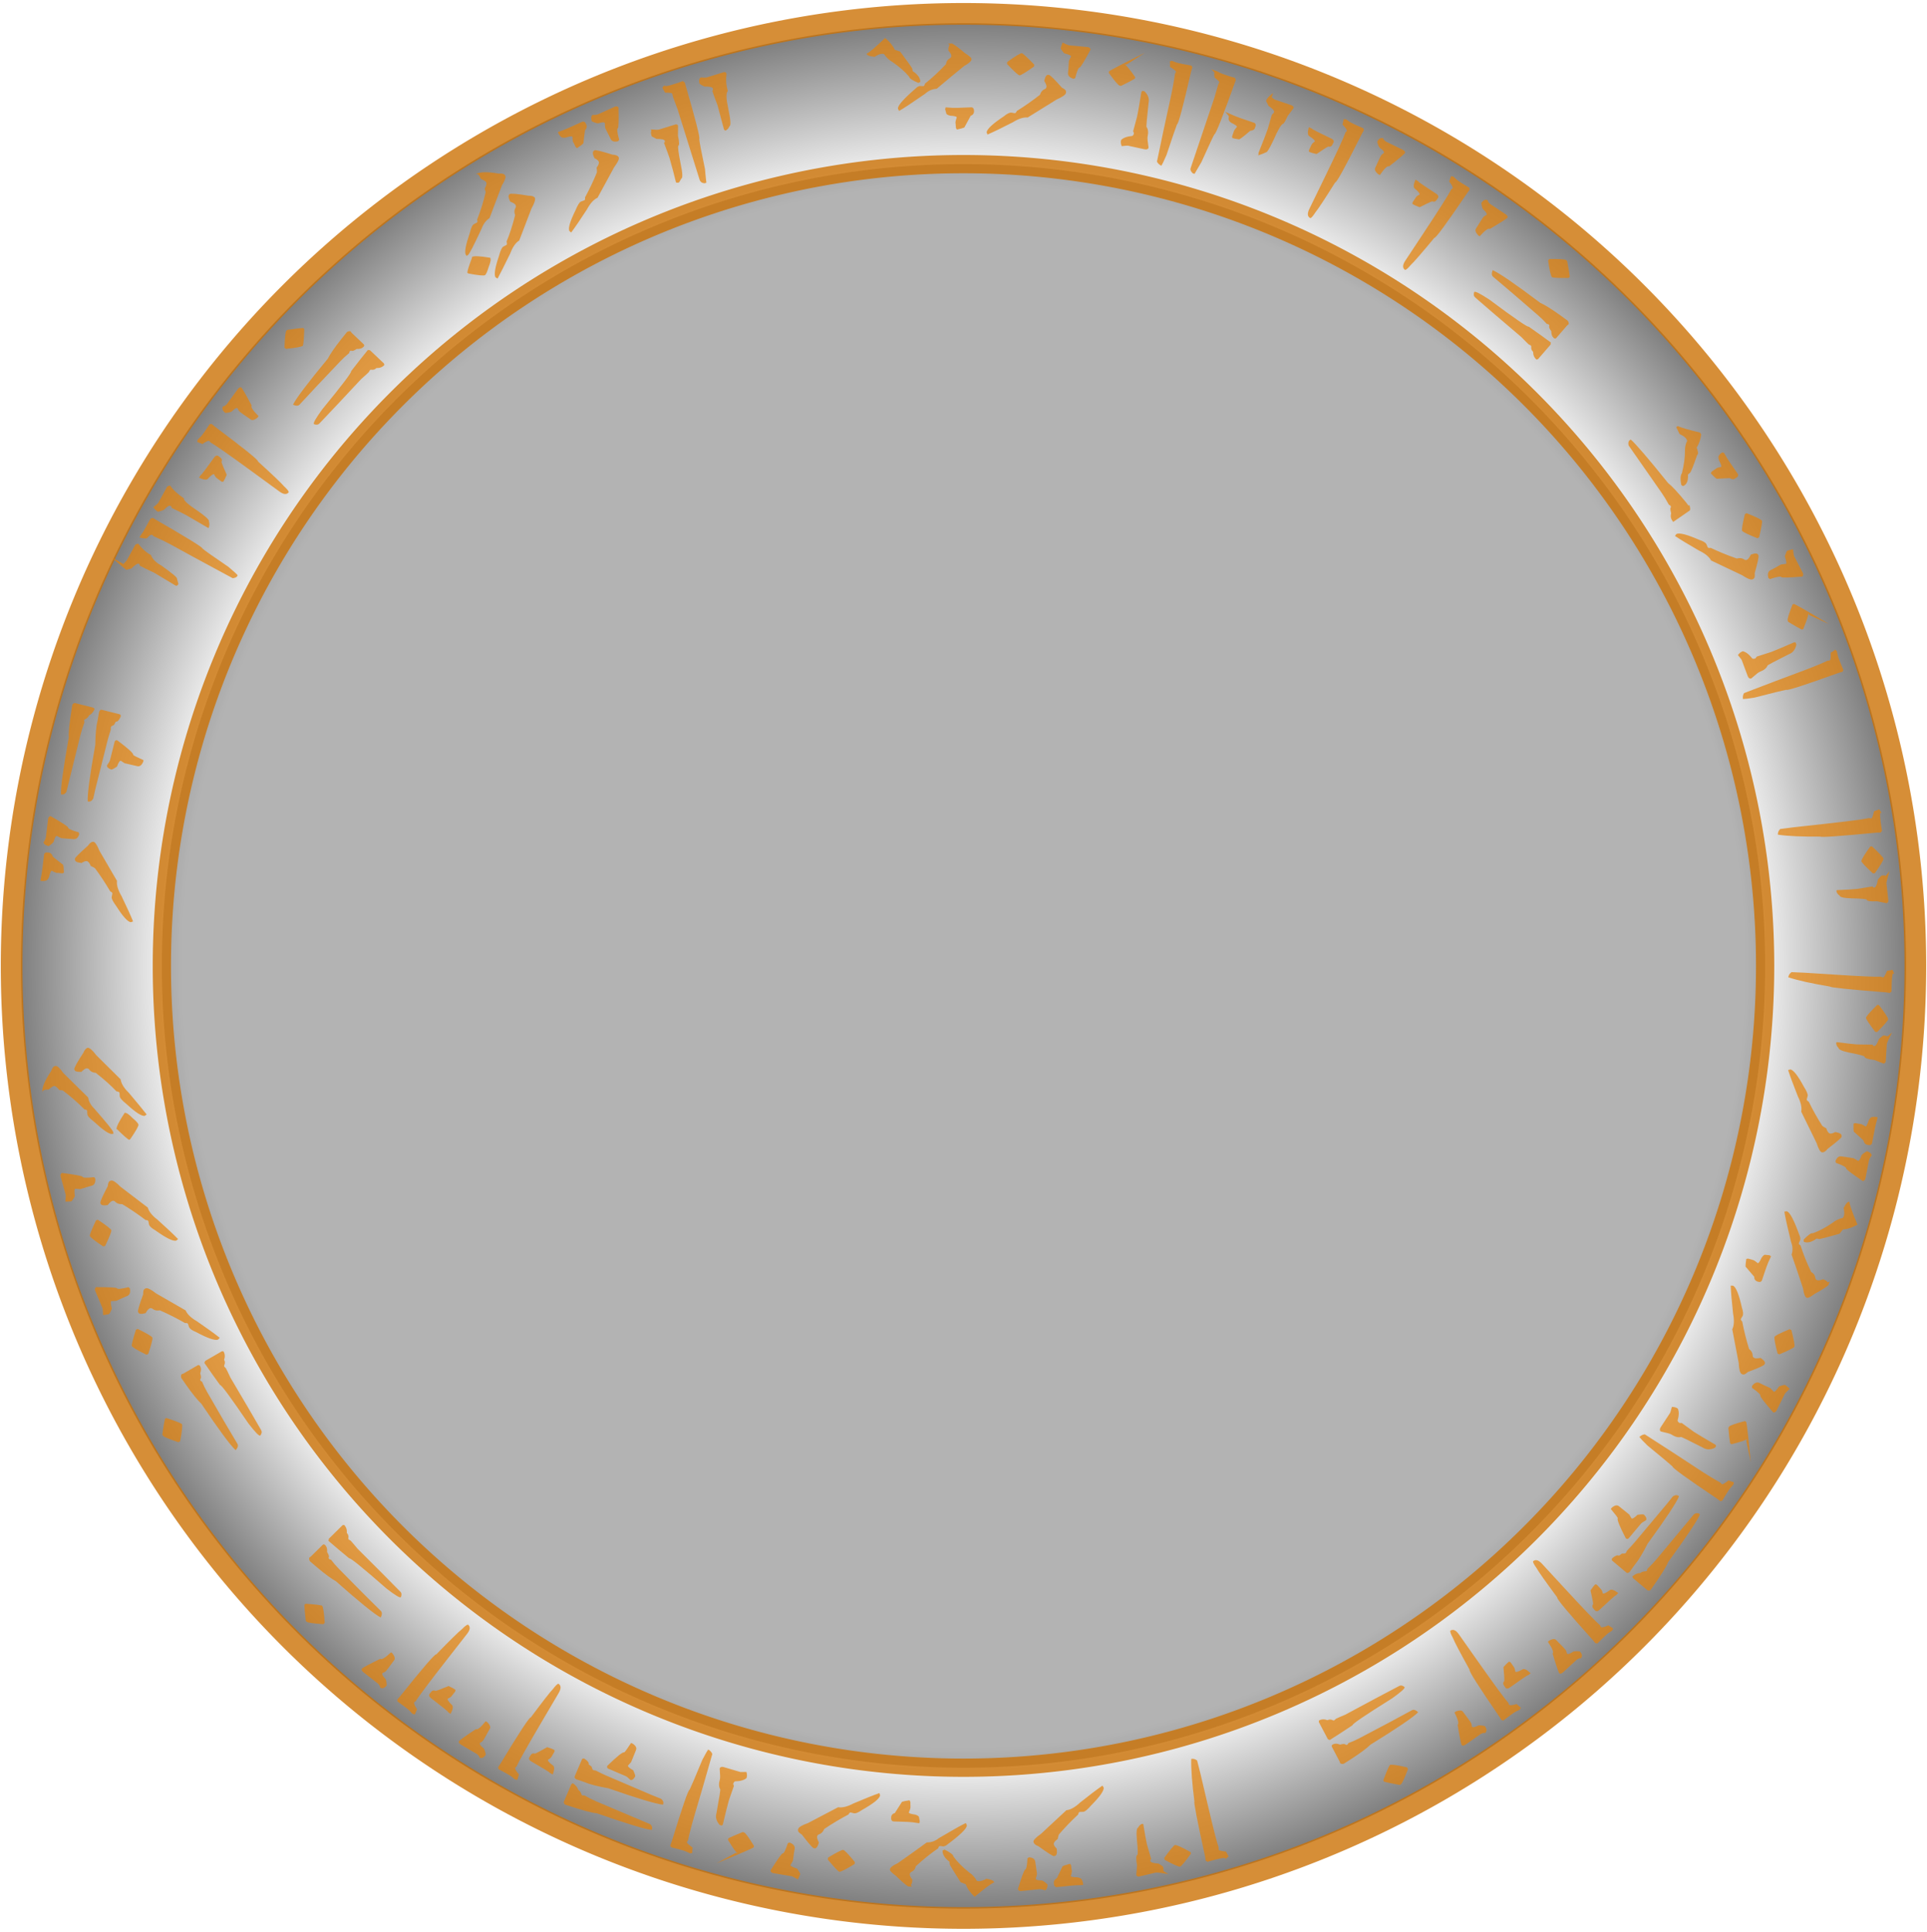 <?xml version="1.0" encoding="UTF-8" standalone="no"?>
<svg
   version="1.0"
   width="1004.318"
   height="1006.657"
   viewBox="0 0 10043.18 10066.57"
   preserveAspectRatio="xMidYMid"
   id="svg228"
   sodipodi:docname="wheel_background.svg"
   inkscape:version="1.3 (0e150ed6c4, 2023-07-21)"
   xml:space="preserve"
   xmlns:inkscape="http://www.inkscape.org/namespaces/inkscape"
   xmlns:sodipodi="http://sodipodi.sourceforge.net/DTD/sodipodi-0.dtd"
   xmlns:xlink="http://www.w3.org/1999/xlink"
   xmlns="http://www.w3.org/2000/svg"
   xmlns:svg="http://www.w3.org/2000/svg"><defs
     id="defs232"><linearGradient
       id="linearGradient6"
       inkscape:collect="always"><stop
         style="stop-color:#000000;stop-opacity:0;"
         offset="0.829"
         id="stop7" /><stop
         style="stop-color:#000000;stop-opacity:0.5;"
         offset="1"
         id="stop6" /></linearGradient><radialGradient
       inkscape:collect="always"
       xlink:href="#linearGradient6"
       id="radialGradient7"
       cx="132.821"
       cy="133.218"
       fx="132.821"
       fy="133.218"
       r="131.683"
       gradientUnits="userSpaceOnUse"
       gradientTransform="matrix(0.987,0,0,0.987,1.729,1.735)" /></defs><sodipodi:namedview
     id="namedview230"
     pagecolor="#ffffff"
     bordercolor="#000000"
     borderopacity="0.25"
     inkscape:showpageshadow="2"
     inkscape:pageopacity="0.0"
     inkscape:pagecheckerboard="0"
     inkscape:deskcolor="#d1d1d1"
     showgrid="false"
     inkscape:zoom="0.70710678"
     inkscape:cx="538.10826"
     inkscape:cy="562.14989"
     inkscape:window-width="1920"
     inkscape:window-height="1057"
     inkscape:window-x="-8"
     inkscape:window-y="-8"
     inkscape:window-maximized="1"
     inkscape:current-layer="svg228" /><g
     id="g1"
     transform="matrix(37.795,0,0,37.795,1.59,-1.715)"><path
       id="circle6"
       style="opacity:1;fill:url(#radialGradient7);stroke-width:2.096;paint-order:markers fill stroke"
       inkscape:label="Glow"
       d="M 262.79,133.218 A 129.969,129.969 0 0 1 132.821,263.187 129.969,129.969 0 0 1 2.852,133.218 129.969,129.969 0 0 1 132.821,3.249 129.969,129.969 0 0 1 262.79,133.218 Z" /><path
       id="path2"
       style="opacity:1;fill:none;stroke:#cb7205;stroke-width:2.99;stroke-opacity:0.8;paint-order:markers fill stroke"
       inkscape:label="Circle BG"
       d="M 264.08,133.218 A 131.26,131.26 0 0 1 132.821,264.477 131.26,131.26 0 0 1 1.561,133.218 131.26,131.26 0 0 1 132.821,1.958 131.26,131.26 0 0 1 264.08,133.218 Z" /><path
       d="m 257.385,134.269 c -0.061,0.261 -0.096,0.466 -0.105,0.615 l -0.04,0.627 c -0.014,0.215 -0.025,0.606 -0.033,1.174 -0.119,0.053 -0.181,0.113 -0.185,0.179 -0.333,-0.054 -0.514,-0.082 -0.541,-0.084 -5.012,-0.396 -7.514,-0.654 -7.507,-0.775 -2.465,-0.411 -4.328,-0.824 -5.588,-1.241 0.016,-0.259 0.158,-0.49 0.425,-0.694 0.827,0.03 1.416,0.057 1.768,0.079 l 4.373,0.278 c 3.152,0.2 5.105,0.286 5.858,0.256 0.08,0.049 0.175,0.077 0.285,0.084 0.105,0.007 0.278,-0.283 0.519,-0.87 l 0.738,-0.135 0.216,0.519 z m -0.112,7.888 c -0.449,0.888 -0.678,1.41 -0.688,1.564 l -0.147,2.31 c -0.008,0.127 -0.1,0.226 -0.276,0.297 l -1.229,-0.484 c -0.905,-0.107 -1.35,-0.263 -1.337,-0.466 -0.136,-0.114 -0.783,-0.282 -1.94,-0.504 -1.036,-0.215 -1.547,-0.43 -1.533,-0.644 -0.229,-0.213 -0.336,-0.452 -0.319,-0.716 0.044,0.003 0.068,-0.021 0.071,-0.07 1.364,0.181 2.269,0.285 2.714,0.313 0.187,0.012 0.888,0.021 2.103,0.026 -0.006,0.093 0.048,0.155 0.162,0.184 l 0.041,0.003 c 0.187,0.012 0.404,-0.311 0.65,-0.969 0.339,-0.299 0.545,-0.446 0.616,-0.441 l 0.033,0.002 c 0.209,0.013 0.369,0.054 0.481,0.122 z m -0.509,-1.772 c -0.01,0.16 -0.499,0.728 -1.467,1.705 l -0.264,-0.017 c -0.836,-1.103 -1.249,-1.728 -1.24,-1.877 0.012,-0.193 0.516,-0.771 1.51,-1.735 l 0.223,0.014 c 0.836,1.103 1.248,1.739 1.237,1.91 z m -2.303,18.346 c -0.159,0.272 -0.249,0.46 -0.269,0.563 l -0.466,2.403 c -0.04,0.206 -0.159,0.329 -0.358,0.369 -1.406,-0.946 -2.151,-1.506 -2.235,-1.679 0.034,-0.173 -0.423,-0.427 -1.368,-0.762 l -0.063,-0.24 c 0.19,-0.485 0.466,-0.693 0.828,-0.623 0.286,0.033 0.817,0.113 1.595,0.242 0.18,0.085 0.374,0.202 0.581,0.348 0.152,0.029 0.304,-0.191 0.457,-0.661 0.028,-0.146 0.28,-0.356 0.753,-0.629 0.467,0.169 0.675,0.386 0.623,0.651 z m 0.838,-4.975 c -0.144,0.511 -0.249,0.937 -0.315,1.278 l -0.387,1.997 c -0.091,0.179 -0.239,0.248 -0.445,0.209 l -0.195,-0.038 c -0.254,-0.049 -0.424,-0.245 -0.509,-0.587 -0.394,-0.374 -0.821,-0.763 -1.282,-1.166 -0.051,-0.145 -0.065,-0.504 -0.044,-1.078 l 0.241,-0.071 0.544,0.105 0.209,0.007 c 0.31,0.139 0.49,0.241 0.539,0.306 l 0.106,0.02 c 0.081,0.016 0.215,-0.253 0.401,-0.807 0.173,-0.343 0.373,-0.492 0.601,-0.448 0.007,-0.038 0.134,-0.041 0.381,-0.01 l 0.203,0.039 z m -4.774,2.385 c -0.026,0.135 -0.649,0.671 -1.87,1.608 -0.271,0.357 -0.537,0.511 -0.797,0.46 -0.211,-0.069 -0.442,-0.487 -0.692,-1.254 l -2.052,-4.188 c 0.107,-0.552 -0.044,-1.238 -0.452,-2.058 -0.593,-1.49 -1.028,-2.664 -1.305,-3.521 l 0.311,-0.083 c 0.411,0.08 1.007,0.844 1.788,2.292 0.391,0.62 0.566,1.036 0.525,1.247 -0.011,0.059 -0.053,0.217 -0.125,0.473 -0.02,0.103 0.067,0.204 0.261,0.303 0.564,1.148 1.168,2.228 1.815,3.24 0.056,0.061 0.236,0.175 0.54,0.341 0.137,0.425 0.305,0.657 0.505,0.696 0.162,0.032 0.394,-0.036 0.696,-0.202 l 0.146,0.028 c 0.52,0.101 0.754,0.284 0.702,0.549 z m 2.127,11.761 c -0.706,0.401 -1.354,0.616 -1.945,0.643 l -0.468,0.584 c -1.75,0.496 -2.665,0.731 -2.743,0.705 -0.273,-0.087 -0.429,-0.072 -0.468,0.043 -0.572,0.383 -1.09,0.496 -1.555,0.339 l -0.038,-0.301 c 0.611,-0.637 1.016,-0.922 1.214,-0.855 0.841,-0.286 1.726,-0.752 2.655,-1.398 0.402,-0.329 0.867,-0.551 1.394,-0.663 0.063,-0.101 0.106,-0.185 0.129,-0.253 0.085,-0.251 0.073,-0.604 -0.035,-1.059 0.318,-0.631 0.579,-0.913 0.783,-0.844 -0.008,0.317 0.351,1.338 1.077,3.061 z m -3.724,7.609 -0.169,0.501 c -0.308,0.274 -0.922,0.663 -1.843,1.166 -0.5,0.378 -0.831,0.557 -0.993,0.537 l -0.07,-0.024 c -0.225,-0.076 -0.388,-0.486 -0.492,-1.231 -0.427,-1.32 -0.939,-2.834 -1.537,-4.543 0.184,-0.543 0.158,-1.113 -0.076,-1.71 -0.5,-2.049 -0.798,-3.397 -0.893,-4.046 l 0.311,-0.043 0.063,0.021 c 0.386,0.131 0.953,1.236 1.699,3.315 0.055,0.112 0.076,0.273 0.063,0.484 -0.083,0.158 -0.136,0.274 -0.161,0.347 l -0.032,0.094 c -0.034,0.099 0.042,0.203 0.226,0.312 0.359,1.14 0.836,2.328 1.431,3.565 0.289,0.162 0.462,0.371 0.52,0.63 0.037,0.251 0.111,0.395 0.22,0.432 l 0.094,0.032 c 0.136,0.046 0.389,0.003 0.759,-0.128 0.313,0.106 0.525,0.245 0.636,0.416 z m -7.848,-3.377 c -0.294,0.593 -0.507,1.088 -0.642,1.485 l -0.598,1.77 c -0.095,0.195 -0.281,0.245 -0.558,0.152 -0.324,-0.109 -0.477,-0.327 -0.46,-0.653 l -1.171,-1.365 c -0.008,-0.183 0.027,-0.526 0.104,-1.03 l 0.249,-0.038 c 0.393,0.11 0.637,0.18 0.731,0.212 0.078,0.026 0.263,0.159 0.555,0.397 0.104,0.035 0.278,-0.212 0.521,-0.74 0.205,-0.297 0.376,-0.423 0.511,-0.377 l 0.606,0.065 0.018,0.076 z m 2.504,17.745 c -0.413,0.398 -0.628,0.615 -0.645,0.649 l -1.132,2.281 c -0.093,0.188 -0.241,0.274 -0.443,0.26 -1.123,-1.296 -1.699,-2.033 -1.726,-2.213 0.076,-0.153 -0.297,-0.517 -1.12,-1.091 l 0.003,-0.248 c 0.336,-0.43 0.67,-0.563 1.001,-0.399 l 0.563,0.279 c 0.217,0.108 0.514,0.242 0.889,0.404 l 0.467,0.49 c 0.104,0.051 0.343,-0.19 0.719,-0.723 0.465,-0.157 0.738,-0.216 0.817,-0.176 0.351,0.273 0.521,0.419 0.512,0.438 z m 0.607,-5.597 c -0.061,0.123 -0.732,0.458 -2.012,1.005 l -0.237,-0.118 c -0.344,-1.34 -0.479,-2.086 -0.403,-2.24 0.076,-0.153 0.749,-0.493 2.019,-1.02 l 0.237,0.118 c 0.349,1.33 0.481,2.082 0.395,2.254 z m -4.03,2.394 c -0.211,0.178 -0.944,0.501 -2.197,0.968 -0.31,0.277 -0.524,0.386 -0.642,0.327 -0.01,0.02 -0.074,2e-4 -0.192,-0.059 -0.225,-0.13 -0.356,-0.623 -0.393,-1.478 l -0.865,-4.508 c 0.25,-0.504 0.287,-1.205 0.112,-2.104 -0.175,-1.594 -0.283,-2.841 -0.322,-3.741 l 0.322,0.003 c 0.395,0.196 0.788,1.172 1.178,2.929 0.177,0.525 0.21,0.898 0.1,1.12 -0.137,0.227 -0.212,0.353 -0.224,0.378 -0.049,0.099 0.007,0.222 0.168,0.369 0.233,1.217 0.539,2.442 0.918,3.676 0.314,0.248 0.476,0.541 0.487,0.879 -0.005,0.145 0.062,0.252 0.201,0.321 l 0.03,0.015 c 0.133,0.066 0.406,0.063 0.817,-0.01 0.482,0.319 0.672,0.58 0.572,0.782 z m -4.119,16.028 c -0.296,0.32 -0.484,0.543 -0.566,0.667 l -0.345,0.525 c -0.118,0.18 -0.321,0.515 -0.609,1.005 -0.106,-0.01 -0.178,0.015 -0.217,0.075 -0.34,-0.256 -0.521,-0.391 -0.544,-0.406 -4.026,-2.706 -5.993,-4.13 -5.899,-4.273 -0.293,-0.278 -1.408,-1.21 -3.347,-2.797 -0.585,-0.575 -0.948,-0.957 -1.087,-1.147 0.211,-0.211 0.453,-0.329 0.727,-0.354 1.635,1.045 2.872,1.843 3.71,2.393 l 3.402,2.23 c 1.231,0.807 2.238,1.421 3.023,1.844 0.04,0.079 0.107,0.149 0.199,0.209 0.088,0.057 0.388,-0.115 0.902,-0.516 0.106,0.07 0.334,0.153 0.685,0.252 z m 1.705,-5.872 0.163,-0.249 c -0.106,0.161 -0.819,0.409 -2.139,0.743 l -0.18,-0.118 c -0.07,-0.356 -0.151,-1.051 -0.243,-2.087 l 0.1,-0.152 c 0.1,-0.152 0.808,-0.403 2.125,-0.752 l 0.166,0.109 c 0.086,0.221 0.288,2.018 0.608,5.391 z m -4.198,0.975 c -0.619,0.28 -1.156,0.27 -1.612,-0.029 -1.939,-0.994 -2.923,-1.468 -2.953,-1.422 -0.359,0.095 -0.784,-0.02 -1.278,-0.343 -0.143,-0.094 -0.602,-0.223 -1.377,-0.388 l -0.09,-0.059 c -0.108,-0.137 -0.088,-0.318 0.06,-0.544 l 1.251,-1.908 c 0.021,-0.032 0.098,-0.295 0.23,-0.788 0.293,-0.005 0.535,0.054 0.724,0.178 l 0.069,0.045 c 0.177,0.373 0.168,0.911 -0.029,1.612 0.038,0.124 0.116,0.225 0.236,0.303 0.032,0.021 0.139,0.025 0.319,0.011 l 1.64,1.194 c 0.443,0.29 1.416,0.872 2.919,1.746 l -0.013,0.08 0.076,0.05 z m -8.65,19.075 c -0.186,0.067 -0.317,0.069 -0.393,0.005 l -1.925,-1.616 -0.097,-0.232 c 0.345,-0.3 0.694,-0.45 1.046,-0.449 0.235,-0.177 0.496,-0.257 0.783,-0.239 0.008,0.007 0.044,-0.014 0.106,-0.062 0.032,-0.038 0.058,-0.124 0.077,-0.259 0.508,-0.494 0.913,-0.921 1.214,-1.28 1.091,-1.3 2.771,-3.319 5.04,-6.057 0.301,-0.179 0.566,-0.173 0.794,0.019 -0.28,0.737 -1.705,2.876 -4.275,6.419 -0.185,0.529 -0.949,1.748 -2.292,3.657 z m -2.779,-2.451 c -0.183,0.149 -0.32,0.184 -0.413,0.107 l -1.9,-1.595 c -0.118,-0.099 -0.114,-0.225 0.014,-0.377 0.409,-0.333 0.694,-0.432 0.854,-0.298 0.038,-0.011 0.173,-0.107 0.403,-0.288 0.294,0.002 0.456,-0.016 0.488,-0.054 l 0.085,-0.101 0.103,-0.226 c 0.502,-0.529 0.836,-0.893 1.002,-1.091 l 4.422,-5.269 c 0.181,-0.215 0.419,-0.516 0.713,-0.902 0.32,-0.235 0.602,-0.25 0.847,-0.045 -0.306,0.801 -1.71,2.925 -4.214,6.372 -0.654,1.294 -1.229,2.236 -1.725,2.827 l -0.649,0.902 z m 2.189,-6.917 c -0.348,0.183 -0.575,0.338 -0.681,0.465 l -1.637,1.951 c -0.132,0.098 -0.243,0.109 -0.331,0.035 l -0.07,-0.059 c -0.824,-1.599 -1.178,-2.485 -1.06,-2.66 0.039,-0.046 -0.273,-0.463 -0.937,-1.25 l 0.154,-0.184 c 0.386,-0.323 0.706,-0.379 0.96,-0.166 0.622,0.493 1.075,0.859 1.358,1.096 l 0.303,0.513 c 0.114,0.096 0.384,-0.063 0.809,-0.476 0.506,-0.072 0.797,-0.076 0.873,-0.012 0.293,0.303 0.379,0.552 0.259,0.746 z m -4.619,14.837 c -0.288,0.175 -0.483,0.31 -0.584,0.403 l -0.474,0.437 c -0.158,0.146 -0.441,0.425 -0.848,0.837 -0.111,-0.055 -0.189,-0.062 -0.233,-0.021 -0.108,-0.118 -0.222,-0.257 -0.34,-0.418 -3.332,-3.698 -4.93,-5.61 -4.792,-5.737 -1.593,-2.152 -2.521,-3.468 -2.782,-3.946 -0.318,-0.434 -0.473,-0.729 -0.467,-0.885 0.328,-0.303 0.732,-0.194 1.21,0.324 l 2.869,3.113 c 2.731,2.963 4.379,4.683 4.944,5.158 0.012,0.086 0.031,0.144 0.057,0.172 0.116,0.126 0.456,0.06 1.02,-0.198 l 0.627,0.412 -0.098,0.248 z m -4.215,3.625 c -0.242,0.095 -0.385,0.164 -0.43,0.205 l -1.824,1.681 c -0.215,0.198 -0.389,0.249 -0.521,0.154 -0.108,-0.118 -0.41,-0.998 -0.904,-2.641 0.182,-0.168 -0.028,-0.694 -0.632,-1.576 l 0.195,-0.179 c 0.442,-0.228 0.749,-0.248 0.921,-0.062 0.382,0.382 0.678,0.687 0.887,0.914 l 0.314,0.341 c 0.116,0.126 0.192,0.306 0.229,0.542 l 0.017,0.018 c 0.116,0.126 0.378,0.049 0.788,-0.231 0.101,-0.093 0.408,-0.114 0.921,-0.062 l 0.078,0.085 c 0.279,0.343 0.286,0.636 0.023,0.879 z m 4.783,-8.377 c -0.016,0.015 -0.034,0.012 -0.052,-0.008 -0.263,0.219 -0.473,0.402 -0.631,0.548 l -1.532,1.412 c -0.162,0.149 -0.327,0.186 -0.496,0.108 l -0.263,-0.286 c -0.191,-0.207 -0.207,-0.42 -0.05,-0.64 -0.017,-0.254 -0.137,-0.86 -0.359,-1.817 0.241,-0.372 0.462,-0.65 0.66,-0.833 l 0.207,0.079 0.538,0.584 c 0.105,0.114 0.183,0.296 0.235,0.548 0.101,0.109 0.405,-0.021 0.911,-0.39 0.211,-0.194 0.602,-0.075 1.173,0.358 l -0.049,0.045 z m -12.968,15.344 c -0.309,0.136 -0.519,0.244 -0.632,0.323 l -0.527,0.371 c -0.176,0.124 -0.492,0.363 -0.95,0.719 -0.103,-0.069 -0.179,-0.086 -0.228,-0.051 -0.092,-0.131 -0.186,-0.284 -0.282,-0.458 -2.82,-4.102 -4.154,-6.206 -4.001,-6.314 -1.298,-2.342 -2.046,-3.767 -2.242,-4.276 -0.258,-0.472 -0.374,-0.785 -0.347,-0.939 0.365,-0.257 0.751,-0.097 1.157,0.48 l 2.437,3.461 c 2.32,3.295 3.729,5.215 4.227,5.76 6.7e-4,0.087 0.012,0.146 0.034,0.178 0.098,0.14 0.444,0.119 1.038,-0.063 l 0.568,0.49 -0.129,0.233 z m -4.653,3.043 c -0.252,0.063 -0.403,0.112 -0.453,0.147 l -2.028,1.428 c -0.239,0.168 -0.418,0.196 -0.537,0.085 -0.092,-0.131 -0.276,-1.043 -0.551,-2.736 0.203,-0.143 0.063,-0.691 -0.42,-1.646 l 0.216,-0.152 c 0.468,-0.168 0.775,-0.148 0.921,0.059 0.329,0.429 0.582,0.77 0.76,1.022 l 0.267,0.379 c 0.098,0.14 0.151,0.329 0.157,0.567 l 0.014,0.02 c 0.098,0.14 0.369,0.098 0.811,-0.126 0.113,-0.079 0.42,-0.06 0.921,0.059 l 0.067,0.095 c 0.231,0.376 0.2,0.668 -0.092,0.874 z m 5.838,-7.679 c -0.018,0.013 -0.035,0.008 -0.051,-0.015 -0.289,0.183 -0.521,0.337 -0.697,0.46 l -1.704,1.199 c -0.18,0.127 -0.349,0.141 -0.506,0.043 l -0.224,-0.318 c -0.162,-0.23 -0.15,-0.443 0.034,-0.641 0.017,-0.254 -0.023,-0.87 -0.118,-1.848 0.288,-0.338 0.543,-0.584 0.763,-0.74 l 0.195,0.105 0.457,0.649 c 0.089,0.126 0.143,0.318 0.161,0.574 0.086,0.122 0.404,0.033 0.954,-0.267 0.234,-0.165 0.606,0.004 1.116,0.508 l -0.054,0.038 z m -17.016,14.585 -0.161,0.085 c -1.107,-0.208 -1.804,-0.354 -2.092,-0.439 l -0.1,-0.19 c 0.415,-1.116 0.709,-1.798 0.884,-2.046 0.185,-0.098 0.952,0.009 2.3,0.32 l 0.123,0.234 c -0.485,1.278 -0.803,1.957 -0.954,2.036 z m -7.642,-2.756 c -0.169,0.046 -0.327,0.029 -0.474,-0.049 l -0.091,-0.261 -1.03,-1.953 c -0.072,-0.137 -0.028,-0.247 0.133,-0.332 0.258,-0.136 0.575,-0.126 0.951,0.031 0.441,-0.121 0.698,-0.113 0.77,0.024 0.082,0.013 0.135,0.013 0.159,2.5e-4 l 0.073,-0.039 c 0.029,-0.015 0.071,-0.078 0.125,-0.188 0.511,-0.189 0.996,-0.404 1.454,-0.645 l 4.125,-2.175 c 0.702,-0.37 1.682,-0.899 2.939,-1.588 0.229,-0.121 0.507,-0.031 0.834,0.27 -0.646,0.665 -2.777,2.113 -6.393,4.344 -0.488,0.482 -1.342,1.119 -2.562,1.912 -0.107,0.057 -0.445,0.272 -1.014,0.647 z m -1.96,-3.238 c -0.093,0.012 -0.165,-0.029 -0.213,-0.121 l -1.176,-2.231 0.021,-0.208 c 0.351,-0.185 0.73,-0.198 1.138,-0.04 0.244,-0.129 0.49,-0.122 0.74,0.021 0.005,-0.003 0.042,0.003 0.111,0.016 l 0.102,-0.054 0.174,-0.167 c 0.18,-0.095 0.608,-0.283 1.282,-0.564 1.779,-0.963 3.195,-1.723 4.248,-2.278 l 2.955,-1.558 c 0.224,-0.118 0.466,-0.068 0.724,0.151 0.082,0.156 -0.48,0.661 -1.687,1.516 -3.61,2.253 -5.377,3.453 -5.3,3.599 -1.152,0.77 -2.178,1.435 -3.078,1.997 z m -13.96,15.848 c -0.268,0.018 -0.474,0.043 -0.619,0.077 l -0.612,0.144 c -0.209,0.049 -0.587,0.152 -1.134,0.308 -0.086,-0.099 -0.16,-0.141 -0.225,-0.126 -0.045,-0.335 -0.07,-0.516 -0.076,-0.543 -1.073,-4.912 -1.551,-7.382 -1.433,-7.409 -0.321,-2.478 -0.464,-4.381 -0.43,-5.708 0.252,-0.059 0.515,0.009 0.787,0.206 0.21,0.8 0.356,1.372 0.436,1.715 l 1.001,4.266 c 0.721,3.075 1.205,4.969 1.452,5.681 -0.024,0.091 -0.023,0.19 0.002,0.297 0.024,0.102 0.352,0.184 0.983,0.245 l 0.343,0.667 -0.434,0.357 z m -7.583,2.178 c -0.98,-0.172 -1.545,-0.24 -1.696,-0.205 l -2.254,0.529 c -0.123,0.029 -0.245,-0.03 -0.364,-0.178 l 0.107,-1.316 c -0.159,-0.897 -0.14,-1.368 0.059,-1.415 0.069,-0.163 0.043,-0.831 -0.079,-2.003 -0.094,-1.054 -0.037,-1.605 0.172,-1.654 0.138,-0.281 0.335,-0.452 0.593,-0.513 0.01,0.043 0.039,0.059 0.088,0.047 0.222,1.358 0.384,2.254 0.486,2.688 0.043,0.182 0.238,0.856 0.584,2.02 -0.091,0.021 -0.134,0.091 -0.129,0.209 l 0.009,0.04 c 0.043,0.182 0.415,0.296 1.116,0.341 0.384,0.238 0.585,0.392 0.601,0.462 l 0.008,0.032 c 0.048,0.204 0.056,0.369 0.023,0.496 z m 1.549,-1 c -0.156,0.036 -0.841,-0.267 -2.057,-0.91 l -0.06,-0.258 c 0.813,-1.119 1.292,-1.696 1.437,-1.73 0.188,-0.044 0.887,0.27 2.098,0.943 l 0.051,0.217 c -0.813,1.119 -1.303,1.698 -1.469,1.738 z m -18.227,3.11 c -0.307,-0.074 -0.512,-0.105 -0.616,-0.095 l -2.435,0.25 c -0.208,0.021 -0.361,-0.057 -0.456,-0.236 0.498,-1.619 0.818,-2.495 0.96,-2.626 0.175,-0.018 0.286,-0.528 0.333,-1.53 l 0.211,-0.13 c 0.52,0.041 0.798,0.245 0.836,0.612 0.051,0.283 0.128,0.815 0.231,1.597 -0.03,0.197 -0.085,0.416 -0.165,0.657 0.016,0.154 0.271,0.235 0.765,0.245 0.148,-0.015 0.421,0.164 0.82,0.539 -0.027,0.496 -0.174,0.758 -0.443,0.785 z m 5.004,-0.639 c -0.531,0.01 -0.969,0.033 -1.315,0.069 l -2.023,0.208 c -0.198,-0.035 -0.307,-0.157 -0.328,-0.365 l -0.02,-0.197 c -0.026,-0.258 0.112,-0.477 0.414,-0.658 0.244,-0.485 0.492,-1.006 0.745,-1.564 0.124,-0.09 0.463,-0.208 1.019,-0.354 l 0.138,0.21 0.057,0.551 0.054,0.202 c -0.043,0.337 -0.089,0.538 -0.137,0.604 l 0.011,0.107 c 0.008,0.082 0.305,0.132 0.888,0.15 0.378,0.066 0.579,0.215 0.603,0.445 0.038,-0.004 0.079,0.117 0.12,0.362 l 0.021,0.206 z m -3.665,-3.879 c -0.137,0.014 -0.831,-0.427 -2.081,-1.324 -0.421,-0.156 -0.644,-0.366 -0.671,-0.629 0.005,-0.222 0.338,-0.564 1,-1.025 l 3.414,-3.177 c 0.559,-0.058 1.172,-0.4 1.839,-1.029 1.255,-0.999 2.252,-1.755 2.992,-2.269 l 0.169,0.273 c 0.043,0.417 -0.516,1.208 -1.676,2.375 -0.481,0.554 -0.828,0.842 -1.042,0.864 -0.06,0.006 -0.223,0.012 -0.489,0.017 -0.104,0.011 -0.176,0.123 -0.215,0.338 -0.935,0.872 -1.794,1.764 -2.576,2.675 -0.043,0.071 -0.099,0.276 -0.169,0.616 -0.367,0.254 -0.541,0.482 -0.52,0.685 0.017,0.165 0.149,0.367 0.395,0.608 l 0.015,0.148 c 0.054,0.526 -0.053,0.803 -0.322,0.831 z m -10.641,5.443 c -0.589,-0.559 -0.982,-1.118 -1.179,-1.676 l -0.694,-0.279 c -0.982,-1.532 -1.472,-2.339 -1.469,-2.421 0.004,-0.287 -0.055,-0.432 -0.176,-0.436 -0.532,-0.436 -0.79,-0.899 -0.774,-1.39 l 0.277,-0.123 c 0.787,0.4 1.177,0.705 1.17,0.914 0.517,0.723 1.22,1.434 2.107,2.136 0.432,0.29 0.778,0.67 1.039,1.142 0.115,0.031 0.208,0.048 0.28,0.05 0.264,0.008 0.599,-0.105 1.004,-0.34 0.697,0.122 1.041,0.29 1.034,0.505 -0.306,0.084 -1.179,0.723 -2.618,1.918 z m -8.361,-1.36 -0.529,-0.017 c -0.352,-0.215 -0.902,-0.691 -1.65,-1.426 -0.507,-0.369 -0.774,-0.634 -0.802,-0.795 l 0.002,-0.074 c 0.008,-0.237 0.353,-0.513 1.036,-0.827 1.139,-0.791 2.44,-1.72 3.903,-2.787 0.573,0.018 1.111,-0.171 1.615,-0.569 1.816,-1.072 3.02,-1.748 3.614,-2.027 l 0.131,0.285 -0.002,0.066 c -0.013,0.408 -0.907,1.27 -2.681,2.586 -0.091,0.085 -0.239,0.152 -0.445,0.201 -0.175,-0.033 -0.302,-0.051 -0.379,-0.053 l -0.099,-0.003 c -0.105,-0.003 -0.182,0.099 -0.233,0.307 -0.987,0.674 -1.986,1.475 -2.997,2.402 -0.071,0.323 -0.222,0.55 -0.452,0.68 -0.23,0.108 -0.346,0.221 -0.35,0.336 l -0.003,0.099 c -0.005,0.143 0.109,0.373 0.342,0.689 -0.011,0.331 -0.082,0.574 -0.214,0.729 z m 0.959,-8.49 c -0.653,-0.109 -1.189,-0.171 -1.607,-0.184 l -1.868,-0.06 c -0.214,-0.035 -0.316,-0.198 -0.307,-0.49 0.011,-0.342 0.175,-0.551 0.492,-0.629 l 0.967,-1.516 c 0.173,-0.061 0.511,-0.127 1.016,-0.199 l 0.109,0.227 c 0.009,0.408 0.012,0.662 0.009,0.761 -0.003,0.083 -0.076,0.298 -0.219,0.646 -0.003,0.11 0.283,0.205 0.859,0.284 0.344,0.11 0.514,0.237 0.509,0.38 l 0.113,0.599 -0.067,0.039 z m -16.259,7.537 c -0.501,-0.28 -0.77,-0.423 -0.808,-0.429 l -2.511,-0.422 c -0.207,-0.035 -0.332,-0.151 -0.377,-0.349 0.915,-1.45 1.454,-2.215 1.618,-2.293 0.169,0.028 0.408,-0.434 0.72,-1.388 l 0.238,-0.069 c 0.509,0.197 0.733,0.478 0.672,0.842 l -0.104,0.62 c -0.04,0.239 -0.083,0.562 -0.129,0.968 l -0.334,0.589 c -0.019,0.114 0.281,0.274 0.901,0.478 0.285,0.4 0.42,0.644 0.405,0.731 -0.159,0.415 -0.25,0.62 -0.271,0.617 z m 5.532,-1.04 c -0.136,-0.023 -0.651,-0.568 -1.544,-1.635 l 0.044,-0.261 c 1.183,-0.718 1.858,-1.063 2.027,-1.034 0.169,0.028 0.689,0.574 1.561,1.637 l -0.044,0.261 c -1.172,0.72 -1.853,1.063 -2.043,1.031 z m -3.459,-3.164 c -0.232,-0.151 -0.753,-0.758 -1.563,-1.822 -0.355,-0.216 -0.521,-0.39 -0.499,-0.52 -0.022,-0.003 -0.022,-0.07 2.9e-4,-0.201 0.059,-0.253 0.493,-0.521 1.301,-0.804 l 4.065,-2.134 c 0.554,0.093 1.237,-0.074 2.046,-0.503 1.475,-0.629 2.638,-1.094 3.487,-1.392 l 0.091,0.309 c -0.073,0.435 -0.894,1.093 -2.462,1.976 -0.451,0.321 -0.799,0.461 -1.043,0.42 -0.257,-0.066 -0.399,-0.101 -0.427,-0.105 -0.109,-0.018 -0.21,0.071 -0.305,0.267 -1.097,0.576 -2.182,1.223 -3.253,1.943 -0.146,0.372 -0.38,0.612 -0.7,0.721 -0.141,0.038 -0.224,0.133 -0.249,0.285 l -0.005,0.033 c -0.025,0.147 0.057,0.407 0.246,0.779 -0.166,0.553 -0.36,0.811 -0.583,0.774 z m -16.534,0.7 c -0.392,-0.19 -0.66,-0.306 -0.802,-0.348 l -0.603,-0.178 c -0.206,-0.061 -0.586,-0.158 -1.138,-0.292 -0.021,-0.104 -0.066,-0.166 -0.135,-0.186 0.146,-0.399 0.223,-0.612 0.231,-0.639 1.423,-4.637 2.217,-6.932 2.381,-6.884 0.181,-0.36 0.75,-1.698 1.708,-4.013 0.381,-0.727 0.642,-1.184 0.784,-1.372 0.263,0.141 0.446,0.338 0.549,0.593 -0.527,1.867 -0.932,3.282 -1.216,4.245 l -1.149,3.902 c -0.416,1.412 -0.712,2.554 -0.889,3.427 -0.064,0.062 -0.112,0.145 -0.143,0.251 -0.03,0.1 0.222,0.338 0.755,0.714 -0.036,0.122 -0.05,0.365 -0.042,0.729 z m 6.114,-0.069 0.286,0.084 c -0.185,-0.054 -0.629,-0.665 -1.331,-1.831 l 0.061,-0.206 c 0.32,-0.17 0.963,-0.449 1.927,-0.837 l 0.174,0.051 c 0.174,0.051 0.62,0.657 1.336,1.816 l -0.056,0.19 c -0.187,0.146 -1.848,0.861 -4.984,2.143 z m -2.149,-3.736 c -0.447,-0.511 -0.594,-1.028 -0.439,-1.552 0.39,-2.143 0.559,-3.223 0.506,-3.238 -0.194,-0.316 -0.208,-0.757 -0.041,-1.322 0.048,-0.164 0.039,-0.641 -0.027,-1.43 l 0.03,-0.103 c 0.1,-0.143 0.279,-0.176 0.538,-0.1 l 2.189,0.645 c 0.037,0.011 0.311,0.008 0.821,-0.008 0.09,0.279 0.103,0.527 0.039,0.744 l -0.023,0.079 c -0.306,0.278 -0.823,0.424 -1.552,0.439 -0.107,0.072 -0.181,0.176 -0.222,0.314 -0.011,0.037 0.016,0.14 0.082,0.308 l -0.668,1.915 c -0.15,0.508 -0.425,1.607 -0.825,3.299 l -0.081,0.011 -0.026,0.087 z M 79.415,245.583 c -0.118,-0.158 -0.158,-0.283 -0.119,-0.374 l 0.989,-2.311 0.194,-0.16 c 0.387,0.244 0.632,0.534 0.733,0.871 0.237,0.174 0.389,0.4 0.455,0.68 -0.004,0.01 0.026,0.038 0.09,0.084 0.046,0.019 0.136,0.019 0.27,-0.001 0.62,0.343 1.146,0.607 1.577,0.792 1.561,0.668 3.98,1.691 7.257,3.069 0.259,0.237 0.329,0.492 0.212,0.765 -0.786,-0.054 -3.247,-0.799 -7.382,-2.232 -0.559,-0.024 -1.948,-0.402 -4.164,-1.134 z m 1.541,-3.37 c -0.195,-0.132 -0.269,-0.253 -0.222,-0.365 l 0.976,-2.28 c 0.061,-0.142 0.182,-0.174 0.365,-0.096 0.437,0.295 0.615,0.539 0.532,0.731 0.022,0.033 0.152,0.134 0.392,0.303 0.083,0.281 0.148,0.432 0.194,0.452 l 0.122,0.052 0.246,0.034 c 0.652,0.327 1.096,0.541 1.335,0.643 l 6.324,2.706 c 0.258,0.111 0.615,0.251 1.07,0.422 0.318,0.238 0.414,0.504 0.288,0.798 -0.856,-0.06 -3.295,-0.79 -7.32,-2.188 -1.427,-0.251 -2.496,-0.528 -3.205,-0.832 l -1.051,-0.36 z m 7.254,0.091 c -0.276,-0.28 -0.49,-0.452 -0.642,-0.517 l -2.341,-1.002 c -0.132,-0.098 -0.175,-0.201 -0.129,-0.307 l 0.036,-0.084 c 1.291,-1.252 2.037,-1.847 2.239,-1.785 0.056,0.024 0.364,-0.396 0.925,-1.259 l 0.22,0.094 c 0.421,0.276 0.567,0.566 0.437,0.87 -0.292,0.738 -0.511,1.277 -0.656,1.617 l -0.404,0.439 c -0.059,0.137 0.171,0.349 0.69,0.637 0.215,0.464 0.303,0.741 0.264,0.833 -0.205,0.368 -0.418,0.522 -0.639,0.464 z M 72.672,242.181 c -0.251,-0.225 -0.436,-0.372 -0.555,-0.442 l -0.556,-0.327 c -0.185,-0.109 -0.534,-0.299 -1.047,-0.569 0.021,-0.122 0.005,-0.199 -0.047,-0.229 0.081,-0.138 0.182,-0.286 0.301,-0.446 2.574,-4.261 3.942,-6.343 4.103,-6.248 1.598,-2.148 2.589,-3.417 2.971,-3.806 0.324,-0.43 0.561,-0.664 0.712,-0.703 0.385,0.227 0.398,0.644 0.04,1.252 l -2.149,3.647 c -2.045,3.472 -3.213,5.547 -3.505,6.226 -0.079,0.037 -0.128,0.071 -0.148,0.105 -0.087,0.147 0.075,0.454 0.485,0.919 l -0.213,0.719 -0.265,-0.022 z m -4.691,-2.984 c -0.161,-0.204 -0.268,-0.321 -0.32,-0.352 l -2.137,-1.259 c -0.252,-0.148 -0.351,-0.3 -0.299,-0.454 0.081,-0.138 0.836,-0.681 2.266,-1.631 0.214,0.126 0.656,-0.228 1.326,-1.061 l 0.228,0.134 c 0.346,0.357 0.455,0.645 0.326,0.864 -0.255,0.477 -0.461,0.848 -0.618,1.114 l -0.235,0.399 c -0.087,0.147 -0.237,0.273 -0.452,0.377 l -0.013,0.021 c -0.087,0.147 0.063,0.376 0.449,0.687 0.119,0.07 0.227,0.358 0.326,0.864 l -0.059,0.1 c -0.248,0.366 -0.526,0.458 -0.834,0.276 z m 9.403,2.152 c -0.019,-0.011 -0.021,-0.029 -0.007,-0.052 -0.286,-0.188 -0.522,-0.336 -0.707,-0.445 l -1.795,-1.058 c -0.19,-0.112 -0.272,-0.26 -0.247,-0.443 l 0.197,-0.335 c 0.143,-0.242 0.342,-0.32 0.598,-0.233 0.238,-0.09 0.783,-0.38 1.635,-0.87 0.426,0.123 0.756,0.253 0.989,0.391 l -0.015,0.221 -0.403,0.684 c -0.078,0.133 -0.23,0.261 -0.456,0.384 -0.076,0.128 0.137,0.381 0.637,0.759 0.247,0.145 0.246,0.554 -0.003,1.227 l -0.057,-0.034 z m -18.443,-7.968 c -0.22,-0.256 -0.384,-0.426 -0.493,-0.511 l -0.508,-0.397 c -0.169,-0.132 -0.491,-0.366 -0.963,-0.701 0.037,-0.118 0.031,-0.196 -0.017,-0.234 0.098,-0.126 0.217,-0.26 0.357,-0.403 3.109,-3.888 4.737,-5.774 4.885,-5.658 1.865,-1.921 3.013,-3.049 3.443,-3.385 0.377,-0.384 0.643,-0.585 0.798,-0.604 0.352,0.275 0.31,0.69 -0.124,1.246 l -2.607,3.335 c -2.482,3.175 -3.911,5.079 -4.289,5.715 -0.083,0.026 -0.137,0.054 -0.16,0.085 -0.105,0.135 0.015,0.46 0.361,0.975 l -0.305,0.685 -0.26,-0.057 z m -4.26,-3.572 c -0.133,-0.223 -0.224,-0.353 -0.272,-0.391 l -1.954,-1.528 c -0.23,-0.18 -0.309,-0.343 -0.237,-0.489 0.098,-0.126 0.918,-0.566 2.459,-1.32 0.195,0.153 0.68,-0.14 1.453,-0.879 l 0.208,0.163 c 0.296,0.4 0.366,0.699 0.21,0.899 -0.315,0.439 -0.568,0.78 -0.758,1.024 l -0.285,0.365 c -0.105,0.135 -0.271,0.239 -0.498,0.314 l -0.015,0.02 c -0.105,0.135 0.013,0.381 0.356,0.74 0.109,0.085 0.179,0.385 0.21,0.899 l -0.071,0.091 c -0.293,0.33 -0.581,0.385 -0.863,0.165 z m 9.041,3.363 c -0.017,-0.014 -0.018,-0.031 -5.96e-4,-0.053 -0.259,-0.224 -0.473,-0.401 -0.643,-0.534 l -1.642,-1.283 c -0.174,-0.136 -0.236,-0.293 -0.187,-0.472 l 0.239,-0.306 c 0.173,-0.221 0.381,-0.272 0.623,-0.153 0.248,-0.058 0.826,-0.274 1.735,-0.648 0.407,0.178 0.716,0.35 0.929,0.516 l -0.044,0.217 -0.489,0.625 c -0.095,0.122 -0.263,0.229 -0.503,0.321 -0.092,0.117 0.086,0.396 0.532,0.836 0.226,0.177 0.171,0.582 -0.163,1.216 l -0.052,-0.041 z M 44.833,221.11 44.705,220.981 c -0.122,-1.119 -0.184,-1.829 -0.186,-2.129 l 0.153,-0.151 c 1.188,0.074 1.926,0.158 2.214,0.253 0.147,0.149 0.267,0.914 0.36,2.294 l -0.188,0.186 c -1.364,-0.094 -2.105,-0.202 -2.226,-0.324 z m 0.424,-8.112 c -0.093,-0.149 -0.123,-0.305 -0.091,-0.468 l 0.223,-0.162 1.571,-1.551 c 0.11,-0.108 0.229,-0.098 0.356,0.031 0.205,0.208 0.287,0.514 0.246,0.919 0.243,0.387 0.31,0.635 0.2,0.744 0.011,0.082 0.026,0.133 0.046,0.152 l 0.058,0.059 c 0.023,0.024 0.095,0.045 0.216,0.066 0.329,0.435 0.675,0.836 1.039,1.205 l 3.277,3.318 c 0.558,0.565 1.348,1.349 2.371,2.353 0.182,0.184 0.176,0.477 -0.017,0.877 -0.824,-0.426 -2.827,-2.046 -6.009,-4.861 -0.602,-0.327 -1.46,-0.96 -2.572,-1.899 -0.085,-0.086 -0.39,-0.347 -0.913,-0.783 z m 2.531,-2.814 c -0.038,-0.086 -0.02,-0.166 0.054,-0.239 l 1.794,-1.772 0.205,-0.04 c 0.279,0.282 0.401,0.642 0.368,1.078 0.194,0.196 0.258,0.434 0.194,0.714 0.004,0.004 0.009,0.041 0.017,0.111 l 0.081,0.082 0.21,0.118 c 0.143,0.145 0.447,0.5 0.911,1.064 1.437,1.424 2.574,2.559 3.411,3.406 l 2.347,2.377 c 0.178,0.18 0.2,0.426 0.066,0.737 -0.125,0.124 -0.772,-0.268 -1.94,-1.175 -3.202,-2.803 -4.862,-4.146 -4.98,-4.03 -1.07,-0.88 -2.005,-1.669 -2.803,-2.368 z m -22.218,-14.003 -0.091,-0.157 c 0.163,-1.114 0.282,-1.817 0.355,-2.108 l 0.186,-0.108 c 1.132,0.37 1.825,0.637 2.08,0.802 0.105,0.181 0.029,0.952 -0.228,2.311 l -0.229,0.133 c -1.296,-0.434 -1.987,-0.725 -2.073,-0.873 z m 2.449,-7.746 c -0.052,-0.167 -0.042,-0.326 0.03,-0.476 l 0.257,-0.101 1.91,-1.107 c 0.134,-0.077 0.246,-0.037 0.337,0.12 0.146,0.253 0.149,0.57 0.007,0.952 0.138,0.436 0.14,0.693 0.007,0.77 -0.01,0.082 -0.008,0.135 0.006,0.159 l 0.041,0.071 c 0.017,0.029 0.081,0.068 0.192,0.118 0.209,0.503 0.443,0.979 0.703,1.427 l 2.338,4.035 c 0.398,0.687 0.966,1.645 1.703,2.874 0.13,0.224 0.051,0.506 -0.237,0.844 -0.69,-0.619 -2.222,-2.691 -4.595,-6.215 -0.501,-0.468 -1.172,-1.296 -2.013,-2.484 -0.061,-0.105 -0.29,-0.434 -0.687,-0.988 z m 3.157,-2.088 c -0.016,-0.093 0.022,-0.166 0.113,-0.218 l 2.182,-1.264 0.208,0.013 c 0.199,0.343 0.227,0.722 0.085,1.136 0.138,0.238 0.141,0.485 0.009,0.74 0.003,0.005 -0.001,0.042 -0.012,0.112 l 0.058,0.1 0.173,0.167 c 0.102,0.176 0.307,0.596 0.615,1.259 1.033,1.739 1.849,3.124 2.446,4.154 l 1.675,2.89 c 0.127,0.219 0.087,0.463 -0.122,0.73 -0.153,0.088 -0.68,-0.453 -1.582,-1.625 -2.395,-3.518 -3.664,-5.235 -3.807,-5.152 -0.815,-1.12 -1.521,-2.119 -2.119,-2.996 z m -13.625,-6.307 c -0.032,-0.573 -0.055,-0.877 -0.07,-0.912 l -0.987,-2.347 c -0.081,-0.193 -0.05,-0.361 0.092,-0.505 1.715,-0.004 2.649,0.042 2.803,0.139 0.066,0.158 0.586,0.112 1.558,-0.135 l 0.186,0.164 c 0.106,0.536 -0.012,0.875 -0.352,1.018 l -0.579,0.244 c -0.224,0.094 -0.519,0.23 -0.886,0.409 l -0.677,0.034 c -0.107,0.045 -0.081,0.384 0.078,1.017 -0.185,0.455 -0.319,0.699 -0.4,0.733 -0.436,0.088 -0.658,0.121 -0.666,0.101 z m 3.84,4.117 c -0.053,-0.127 0.131,-0.854 0.554,-2.18 l 0.244,-0.103 c 1.239,0.615 1.892,1.001 1.958,1.159 0.066,0.158 -0.116,0.889 -0.548,2.195 l -0.244,0.103 c -1.235,-0.605 -1.89,-0.996 -1.965,-1.174 z m 0.821,-4.615 c 0.003,-0.276 0.237,-1.042 0.703,-2.296 -0.007,-0.416 0.05,-0.649 0.172,-0.7 -0.009,-0.02 0.048,-0.056 0.17,-0.107 0.245,-0.085 0.704,0.138 1.375,0.668 l 3.978,2.291 c 0.218,0.518 0.725,1.005 1.52,1.46 1.321,0.909 2.336,1.643 3.043,2.2 l -0.212,0.242 c -0.406,0.171 -1.402,-0.17 -2.986,-1.022 -0.512,-0.209 -0.817,-0.428 -0.913,-0.656 -0.082,-0.252 -0.129,-0.391 -0.139,-0.417 -0.043,-0.102 -0.172,-0.14 -0.389,-0.114 -1.074,-0.619 -2.201,-1.188 -3.382,-1.708 -0.393,0.075 -0.721,0.007 -0.983,-0.205 -0.107,-0.098 -0.232,-0.118 -0.374,-0.058 l -0.03,0.013 c -0.137,0.058 -0.313,0.266 -0.526,0.625 -0.556,0.156 -0.878,0.13 -0.966,-0.078 z m -9.724,-14.709 c 0.042,-0.572 0.058,-0.877 0.048,-0.914 l -0.678,-2.455 c -0.056,-0.202 -0.004,-0.365 0.157,-0.489 1.701,0.217 2.622,0.383 2.762,0.498 0.045,0.165 0.566,0.187 1.562,0.066 l 0.163,0.187 c 0.036,0.545 -0.124,0.866 -0.48,0.964 l -0.606,0.167 c -0.234,0.065 -0.544,0.162 -0.932,0.291 l -0.675,-0.054 c -0.112,0.031 -0.129,0.37 -0.053,1.018 -0.242,0.427 -0.406,0.652 -0.491,0.676 -0.443,0.031 -0.668,0.036 -0.674,0.014 z m 3.279,4.576 c -0.037,-0.133 0.24,-0.83 0.83,-2.09 l 0.255,-0.07 c 1.15,0.769 1.748,1.236 1.793,1.401 0.045,0.165 -0.23,0.867 -0.825,2.106 l -0.255,0.07 c -1.147,-0.758 -1.746,-1.231 -1.798,-1.417 z m 1.408,-4.471 c 0.039,-0.274 0.369,-1.003 0.992,-2.187 0.046,-0.413 0.133,-0.637 0.26,-0.672 -0.006,-0.021 0.055,-0.05 0.182,-0.085 0.254,-0.053 0.68,0.227 1.278,0.839 l 3.65,2.784 c 0.15,0.542 0.589,1.09 1.32,1.643 1.194,1.072 2.105,1.929 2.734,2.573 l -0.242,0.212 c -0.425,0.117 -1.368,-0.349 -2.83,-1.397 -0.481,-0.273 -0.755,-0.529 -0.821,-0.768 -0.049,-0.261 -0.077,-0.405 -0.085,-0.431 -0.029,-0.106 -0.153,-0.161 -0.371,-0.163 -0.985,-0.752 -2.03,-1.461 -3.135,-2.128 -0.399,0.024 -0.716,-0.086 -0.949,-0.33 -0.094,-0.111 -0.215,-0.147 -0.364,-0.105 l -0.032,0.009 c -0.143,0.04 -0.344,0.224 -0.602,0.552 -0.572,0.083 -0.888,0.016 -0.948,-0.202 z M 9.408,150.23 c -0.091,-0.644 0.3,-1.609 1.171,-2.895 0.14,-0.426 0.317,-0.654 0.53,-0.684 l 0.066,-0.009 c 0.235,-0.033 0.579,0.28 1.034,0.94 l 3.333,3.28 c 0.075,0.535 0.355,1.041 0.84,1.518 1.65,1.878 2.489,2.918 2.517,3.12 l 0.031,0.221 -0.197,0.028 c -0.371,0.052 -1.2,-0.516 -2.486,-1.705 -0.506,-0.391 -0.773,-0.685 -0.8,-0.881 l -0.016,-0.115 c -0.017,-0.12 -0.024,-0.247 -0.02,-0.381 -0.048,-0.144 -0.159,-0.203 -0.334,-0.178 -0.941,-0.953 -1.912,-1.802 -2.913,-2.546 -0.038,-0.034 -0.197,-0.056 -0.477,-0.067 -0.316,-0.39 -0.556,-0.573 -0.72,-0.55 -0.147,0.021 -0.379,0.176 -0.694,0.465 l -0.082,0.011 c -0.129,-0.004 -0.242,8e-4 -0.34,0.014 -0.317,0.044 -0.46,0.17 -0.431,0.378 z m 4.27,-3.122 c -0.029,-0.207 0.381,-0.955 1.229,-2.243 0.149,-0.366 0.335,-0.587 0.558,-0.663 0.264,-0.021 0.653,0.312 1.167,0.997 l 3.26,3.232 c 0.08,0.568 0.445,1.168 1.096,1.8 1.115,1.318 1.914,2.289 2.396,2.911 l -0.266,0.188 c -0.415,0.058 -1.227,-0.47 -2.436,-1.586 -0.571,-0.46 -0.872,-0.799 -0.903,-1.017 -0.021,-0.309 -0.034,-0.477 -0.037,-0.504 -0.01,-0.071 -0.15,-0.135 -0.419,-0.192 -0.676,-0.729 -1.596,-1.551 -2.76,-2.468 -0.405,-0.027 -0.695,-0.17 -0.87,-0.429 -0.092,-0.137 -0.225,-0.194 -0.4,-0.169 -0.147,0.021 -0.368,0.177 -0.661,0.469 -0.582,0.021 -0.887,-0.073 -0.916,-0.28 z m 5.735,8.011 -0.066,0.009 c -0.043,-0.306 0.321,-1.042 1.092,-2.208 0.224,-0.032 0.574,0.2 1.05,0.696 0.505,0.424 0.769,0.721 0.793,0.89 0.027,0.191 -0.339,0.838 -1.097,1.941 l -0.137,0.094 c -0.199,-0.072 -0.745,-0.547 -1.636,-1.423 z M 9.653,116.568 c 0.139,-0.283 0.215,-0.477 0.228,-0.581 l 0.291,-2.43 c 0.025,-0.208 0.135,-0.339 0.33,-0.394 1.47,0.842 2.254,1.346 2.35,1.513 -0.021,0.175 0.452,0.395 1.42,0.661 l 0.08,0.234 c -0.154,0.498 -0.414,0.725 -0.781,0.681 -0.287,-0.012 -0.823,-0.054 -1.609,-0.126 -0.186,-0.072 -0.387,-0.174 -0.605,-0.305 -0.153,-0.018 -0.289,0.212 -0.408,0.692 -0.018,0.148 -0.253,0.375 -0.706,0.682 -0.478,-0.135 -0.701,-0.336 -0.669,-0.605 z m -0.476,5.023 c 0.107,-0.52 0.181,-0.953 0.222,-1.298 l 0.241,-2.02 c 0.078,-0.185 0.22,-0.265 0.428,-0.24 l 0.197,0.024 c 0.257,0.031 0.441,0.214 0.551,0.549 0.42,0.344 0.874,0.701 1.363,1.071 0.061,0.141 0.101,0.498 0.122,1.072 l -0.235,0.088 -0.55,-0.066 -0.209,0.008 c -0.319,-0.116 -0.506,-0.205 -0.559,-0.267 l -0.107,-0.013 c -0.082,-0.01 -0.196,0.268 -0.341,0.834 -0.148,0.354 -0.337,0.518 -0.567,0.49 -0.005,0.038 -0.131,0.051 -0.379,0.038 l -0.205,-0.025 z m 4.589,-2.724 c 0.016,-0.137 0.599,-0.717 1.748,-1.739 0.245,-0.376 0.499,-0.548 0.761,-0.517 0.216,0.053 0.476,0.454 0.781,1.201 l 2.35,4.028 c -0.067,0.558 0.133,1.232 0.599,2.02 0.699,1.444 1.218,2.583 1.557,3.417 l -0.304,0.105 c -0.416,-0.05 -1.066,-0.769 -1.949,-2.157 -0.435,-0.59 -0.639,-0.992 -0.614,-1.206 0.007,-0.06 0.037,-0.22 0.091,-0.48 0.012,-0.104 -0.082,-0.199 -0.283,-0.284 -0.645,-1.104 -1.327,-2.138 -2.044,-3.101 -0.06,-0.057 -0.248,-0.157 -0.564,-0.301 -0.167,-0.414 -0.352,-0.633 -0.554,-0.657 -0.164,-0.02 -0.391,0.064 -0.68,0.252 l -0.148,-0.018 c -0.525,-0.063 -0.772,-0.228 -0.74,-0.497 z M 13.441,98.197 c 0.138,-0.142 0.255,-0.2 0.351,-0.176 l 2.438,0.612 0.188,0.167 c -0.18,0.421 -0.428,0.708 -0.745,0.862 -0.134,0.262 -0.334,0.448 -0.6,0.557 -0.011,-0.003 -0.033,0.031 -0.068,0.102 -0.012,0.048 0.003,0.137 0.044,0.267 -0.241,0.667 -0.419,1.228 -0.533,1.682 -0.413,1.647 -1.042,4.197 -1.887,7.65 -0.193,0.293 -0.434,0.403 -0.722,0.33 -0.07,-0.785 0.277,-3.332 1.041,-7.641 -0.065,-0.556 0.09,-1.987 0.464,-4.291 z m 3.57,0.99 c 0.099,-0.214 0.208,-0.306 0.325,-0.276 l 2.406,0.604 c 0.15,0.038 0.2,0.153 0.152,0.345 -0.222,0.478 -0.435,0.692 -0.638,0.641 -0.029,0.027 -0.108,0.172 -0.237,0.435 -0.265,0.127 -0.403,0.214 -0.415,0.262 l -0.032,0.128 0.006,0.249 c -0.22,0.695 -0.361,1.168 -0.425,1.419 l -1.675,6.672 c -0.068,0.273 -0.151,0.647 -0.248,1.123 -0.185,0.351 -0.432,0.488 -0.742,0.41 -0.075,-0.854 0.26,-3.379 1.006,-7.573 0.023,-1.449 0.128,-2.548 0.316,-3.296 l 0.19,-1.095 z m 1.054,7.178 c 0.233,-0.317 0.37,-0.555 0.41,-0.715 l 0.62,-2.47 c 0.076,-0.146 0.171,-0.204 0.283,-0.176 l 0.088,0.022 c 1.44,1.078 2.145,1.721 2.116,1.929 -0.015,0.059 0.448,0.297 1.389,0.715 l -0.058,0.233 c -0.206,0.46 -0.47,0.649 -0.791,0.569 -0.775,-0.172 -1.342,-0.303 -1.7,-0.393 l -0.497,-0.329 c -0.144,-0.036 -0.318,0.224 -0.52,0.782 -0.424,0.286 -0.684,0.416 -0.78,0.392 -0.396,-0.145 -0.582,-0.331 -0.559,-0.558 z M 24.278,71.782 c 0.41,-0.335 0.631,-0.531 0.662,-0.589 l 1.16,-2.117 c 0.053,-0.097 0.199,-0.161 0.437,-0.194 0.347,0.536 0.966,1.111 1.855,1.724 -0.087,0.16 0.225,0.507 0.938,1.042 1.698,1.145 2.496,1.811 2.393,2 0.105,0.359 0.086,0.669 -0.057,0.93 -1.692,-0.996 -2.692,-1.579 -3.002,-1.749 -0.387,-0.212 -1.039,-0.535 -1.958,-0.969 0.04,-0.073 0.021,-0.142 -0.055,-0.209 l -0.102,-0.056 c -0.145,-0.079 -0.422,0.093 -0.83,0.516 -0.196,0.106 -0.468,0.199 -0.814,0.28 -0.222,-0.122 -0.432,-0.325 -0.628,-0.608 z m -4.038,7.574 -0.068,0.123 c 0.323,-0.313 0.508,-0.514 0.555,-0.601 l 1.113,-2.03 c 0.056,-0.102 0.197,-0.159 0.425,-0.173 0.493,0.66 1.056,1.163 1.69,1.51 0.207,0.541 0.665,1.006 1.376,1.395 1.48,1.05 2.184,1.64 2.113,1.771 l 0.195,0.71 c -0.119,0.218 -0.246,0.289 -0.382,0.215 l -2.866,-1.721 c -0.781,-0.353 -1.43,-0.671 -1.947,-0.954 0.034,-0.063 0.008,-0.14 -0.08,-0.232 -0.174,-0.095 -0.517,0.112 -1.03,0.624 L 20.647,80.163 c -0.087,-0.048 -0.747,-0.604 -1.98,-1.669 z m 2.428,-3.949 c 0.15,-0.182 0.263,-0.343 0.34,-0.483 l 0.842,-1.537 c 0.037,-0.068 0.149,-0.129 0.336,-0.183 4.505,2.595 6.722,3.957 6.651,4.088 0.207,0.208 1.371,1.031 3.492,2.47 0.72,0.602 1.135,0.98 1.245,1.135 l -0.083,0.152 c -0.064,0.116 -0.255,0.196 -0.575,0.241 -2.278,-1.223 -4.011,-2.16 -5.2,-2.812 l -3.19,-1.748 c -0.537,-0.294 -1.283,-0.653 -2.239,-1.076 -0.042,-0.073 -0.079,-0.119 -0.113,-0.137 l -0.029,-0.016 c -0.16,-0.087 -0.374,0.028 -0.642,0.346 -0.09,0.164 -0.451,0.158 -1.083,-0.019 l 0.036,-0.065 z m 7.63,-12.759 c 0.248,-0.228 0.413,-0.398 0.495,-0.509 l 0.38,-0.521 c 0.127,-0.174 0.35,-0.502 0.669,-0.986 0.119,0.033 0.197,0.025 0.233,-0.024 0.129,0.094 0.267,0.209 0.414,0.344 3.987,2.98 5.925,4.546 5.815,4.697 1.981,1.802 3.146,2.912 3.495,3.331 0.396,0.364 0.606,0.624 0.63,0.778 -0.263,0.361 -0.68,0.333 -1.25,-0.083 l -3.419,-2.497 c -3.254,-2.377 -5.204,-3.743 -5.852,-4.1 -0.029,-0.082 -0.058,-0.135 -0.09,-0.158 -0.138,-0.101 -0.459,0.03 -0.962,0.393 l -0.695,-0.282 0.048,-0.262 z m 3.431,-4.375 c 0.219,-0.141 0.346,-0.235 0.382,-0.284 l 1.463,-2.003 c 0.172,-0.236 0.333,-0.32 0.481,-0.253 0.129,0.094 0.596,0.899 1.4,2.415 -0.146,0.2 0.162,0.675 0.926,1.424 l -0.156,0.214 c -0.39,0.309 -0.687,0.389 -0.892,0.24 -0.449,-0.301 -0.798,-0.542 -1.048,-0.724 L 35.912,59.028 c -0.138,-0.101 -0.248,-0.263 -0.33,-0.487 l -0.02,-0.015 c -0.138,-0.101 -0.381,0.026 -0.728,0.38 -0.081,0.111 -0.378,0.191 -0.892,0.24 l -0.093,-0.068 C 33.509,58.795 33.445,58.509 33.656,58.219 Z m -3.066,9.146 c 0.013,-0.018 0.031,-0.019 0.053,-0.002 0.215,-0.266 0.386,-0.486 0.513,-0.66 l 1.229,-1.683 c 0.13,-0.178 0.285,-0.246 0.465,-0.203 l 0.314,0.229 c 0.227,0.166 0.285,0.372 0.173,0.618 0.066,0.246 0.301,0.817 0.705,1.713 -0.165,0.412 -0.326,0.727 -0.486,0.946 l -0.219,-0.037 -0.641,-0.468 c -0.125,-0.091 -0.237,-0.255 -0.337,-0.492 -0.12,-0.088 -0.393,0.099 -0.818,0.559 -0.169,0.231 -0.576,0.19 -1.22,-0.123 l 0.039,-0.053 z m 11.439,-19.272 0.125,-0.132 c 1.115,-0.158 1.822,-0.243 2.122,-0.255 l 0.156,0.148 c -0.035,1.19 -0.095,1.931 -0.181,2.221 -0.144,0.152 -0.905,0.297 -2.281,0.435 l -0.192,-0.182 c 0.05,-1.366 0.133,-2.111 0.251,-2.235 z m 8.122,0.159 c 0.146,-0.097 0.301,-0.133 0.465,-0.106 l 0.17,0.218 1.602,1.519 c 0.112,0.106 0.105,0.225 -0.02,0.357 -0.201,0.212 -0.505,0.304 -0.911,0.276 -0.379,0.256 -0.625,0.33 -0.737,0.224 -0.082,0.014 -0.132,0.031 -0.151,0.051 l -0.057,0.06 c -0.023,0.024 -0.042,0.097 -0.059,0.218 -0.424,0.343 -0.814,0.702 -1.17,1.078 l -3.209,3.384 c -0.546,0.576 -1.304,1.391 -2.275,2.446 -0.178,0.188 -0.471,0.192 -0.877,0.012 0.399,-0.837 1.953,-2.892 4.662,-6.165 0.307,-0.612 0.912,-1.49 1.814,-2.633 0.083,-0.088 0.334,-0.401 0.753,-0.938 z m 2.895,2.438 c 0.085,-0.041 0.165,-0.026 0.241,0.046 l 1.83,1.735 0.046,0.203 c -0.273,0.288 -0.628,0.422 -1.065,0.403 -0.19,0.2 -0.426,0.273 -0.708,0.218 -0.004,0.004 -0.041,0.011 -0.111,0.02 l -0.08,0.084 -0.111,0.213 c -0.14,0.148 -0.485,0.463 -1.034,0.946 -1.376,1.483 -2.474,2.656 -3.293,3.52 l -2.299,2.424 c -0.174,0.184 -0.419,0.214 -0.735,0.09 -0.128,-0.121 0.243,-0.78 1.112,-1.977 2.697,-3.292 3.985,-4.995 3.865,-5.109 0.844,-1.098 1.603,-2.058 2.275,-2.879 z M 67.433,27.177 c 0.553,-0.343 1.593,-0.375 3.121,-0.097 0.447,-0.043 0.726,0.026 0.84,0.209 l 0.035,0.056 c 0.125,0.201 -0.023,0.643 -0.443,1.325 l -1.655,4.374 c -0.459,0.285 -0.809,0.745 -1.05,1.381 -1.052,2.268 -1.664,3.455 -1.838,3.563 L 66.253,38.106 66.149,37.938 c -0.198,-0.319 -0.012,-1.306 0.556,-2.962 0.153,-0.621 0.314,-0.983 0.483,-1.088 l 0.098,-0.061 c 0.103,-0.064 0.217,-0.121 0.341,-0.172 0.112,-0.102 0.121,-0.228 0.028,-0.378 0.492,-1.246 0.877,-2.477 1.154,-3.693 0.015,-0.048 -0.029,-0.203 -0.132,-0.463 0.229,-0.447 0.3,-0.74 0.212,-0.881 C 68.811,28.113 68.576,27.964 68.184,27.792 l -0.044,-0.07 c -0.048,-0.119 -0.098,-0.221 -0.151,-0.306 -0.169,-0.272 -0.342,-0.352 -0.52,-0.242 z m 4.58,2.647 c 0.178,-0.11 1.028,-0.037 2.549,0.219 0.395,-0.012 0.672,0.069 0.832,0.243 0.125,0.234 -0.021,0.724 -0.441,1.47 l -1.641,4.287 c -0.487,0.302 -0.888,0.879 -1.204,1.73 -0.756,1.552 -1.321,2.675 -1.696,3.368 l -0.279,-0.167 c -0.221,-0.356 -0.065,-1.312 0.468,-2.869 0.19,-0.708 0.379,-1.12 0.566,-1.236 0.274,-0.144 0.423,-0.223 0.446,-0.238 0.061,-0.038 0.063,-0.191 0.006,-0.461 0.394,-0.912 0.775,-2.086 1.143,-3.521 -0.139,-0.381 -0.125,-0.704 0.041,-0.969 0.089,-0.139 0.087,-0.284 -0.006,-0.434 -0.078,-0.126 -0.31,-0.265 -0.695,-0.415 -0.254,-0.524 -0.291,-0.841 -0.113,-0.951 z m -5.014,8.481 -0.035,-0.056 c 0.262,-0.163 1.083,-0.127 2.461,0.108 0.119,0.192 0.048,0.606 -0.213,1.241 -0.184,0.633 -0.349,0.995 -0.494,1.085 -0.164,0.102 -0.903,0.028 -2.218,-0.22 l -0.142,-0.087 c -0.014,-0.212 0.199,-0.902 0.642,-2.071 z M 83.265,19.237 c 0.314,-0.027 0.519,-0.063 0.615,-0.106 l 2.229,-1.01 c 0.191,-0.086 0.36,-0.06 0.508,0.079 0.041,1.694 0.016,2.625 -0.077,2.795 -0.161,0.073 -0.104,0.592 0.17,1.557 l -0.159,0.19 c -0.506,0.126 -0.835,0.021 -0.987,-0.315 -0.138,-0.252 -0.38,-0.732 -0.726,-1.441 -0.034,-0.196 -0.052,-0.421 -0.052,-0.675 -0.064,-0.141 -0.331,-0.137 -0.803,0.01 -0.136,0.061 -0.452,-0.022 -0.949,-0.251 -0.132,-0.479 -0.075,-0.774 0.171,-0.885 z m -4.543,2.195 c 0.5,-0.178 0.908,-0.339 1.225,-0.482 l 1.853,-0.84 c 0.198,-0.029 0.341,0.051 0.427,0.242 l 0.082,0.181 c 0.107,0.236 0.046,0.488 -0.184,0.755 -0.077,0.537 -0.147,1.111 -0.21,1.72 -0.089,0.125 -0.373,0.345 -0.854,0.659 L 80.863,23.511 80.634,23.007 80.519,22.832 c -0.066,-0.333 -0.087,-0.539 -0.062,-0.617 l -0.044,-0.098 c -0.034,-0.075 -0.331,-0.029 -0.89,0.14 -0.38,0.057 -0.617,-0.02 -0.713,-0.231 -0.035,0.016 -0.111,-0.086 -0.229,-0.305 l -0.085,-0.188 z m 4.707,2.515 c 0.126,-0.057 0.923,0.141 2.394,0.595 0.448,0.015 0.727,0.142 0.836,0.383 0.066,0.212 -0.142,0.642 -0.623,1.29 l -2.229,4.096 c -0.512,0.232 -0.985,0.752 -1.418,1.559 -0.873,1.346 -1.578,2.38 -2.117,3.101 l -0.247,-0.206 c -0.173,-0.382 0.106,-1.31 0.835,-2.784 0.28,-0.678 0.518,-1.061 0.714,-1.149 0.055,-0.025 0.208,-0.082 0.458,-0.171 0.095,-0.043 0.127,-0.173 0.096,-0.389 0.61,-1.124 1.141,-2.242 1.593,-3.355 0.018,-0.081 0.006,-0.293 -0.035,-0.638 0.268,-0.357 0.36,-0.629 0.275,-0.815 -0.068,-0.151 -0.257,-0.301 -0.567,-0.451 l -0.061,-0.136 c -0.218,-0.482 -0.205,-0.779 0.041,-0.89 z m 9.462,-8.581 c 0.273,-0.032 0.485,-0.072 0.638,-0.119 l 1.137,-0.352 c 0.1,-0.031 0.288,-0.104 0.564,-0.218 l 0.268,0.194 c 1.448,4.981 2.093,7.497 1.935,7.546 0.023,0.374 0.283,1.736 0.779,4.086 -0.01,0.061 0.048,0.66 0.175,1.798 l -0.245,0.076 c -0.35,-0.03 -0.57,-0.193 -0.661,-0.488 -0.303,-0.98 -1.287,-4.125 -2.953,-9.438 l -0.613,-1.645 c -0.036,-0.191 -0.069,-0.336 -0.1,-0.436 -0.029,-0.095 -0.346,-0.138 -0.949,-0.131 -0.219,-0.353 -0.345,-0.586 -0.38,-0.696 l 0.299,-0.292 z m 4.885,-1.164 c 0.221,0.024 0.445,0.021 0.672,-0.009 l 2.259,-0.699 c 0.195,-0.06 0.324,0.012 0.388,0.218 -0.112,0.796 -0.054,1.56 0.172,2.292 -0.246,0.267 -0.236,1.01 0.032,2.232 0.343,1.596 0.405,2.428 0.183,2.496 -0.132,0.318 -0.325,0.516 -0.578,0.594 l -0.156,-0.168 -0.858,-3.222 c -0.366,-0.96 -0.597,-1.595 -0.693,-1.906 0.073,-0.138 0.094,-0.257 0.063,-0.357 -0.055,-0.179 -0.434,-0.267 -1.137,-0.263 -0.421,-0.204 -0.644,-0.349 -0.67,-0.433 -0.082,-0.453 -0.003,-0.718 0.24,-0.792 z m -6.824,6.956 c 0.578,0.058 0.945,0.063 1.103,0.014 l 2.228,-0.689 c 0.164,-0.01 0.263,0.04 0.297,0.15 l 0.015,0.047 -0.01,1.31 c 0.182,0.85 0.199,1.297 0.052,1.343 -0.089,0.143 0.005,0.913 0.282,2.31 0.286,1.337 0.324,2.037 0.114,2.103 l -0.294,0.506 -0.174,0.054 -0.245,-0.037 c -0.241,-1.022 -0.529,-2.112 -0.865,-3.272 -0.065,-0.211 -0.314,-0.895 -0.748,-2.054 0.09,-0.028 0.13,-0.092 0.122,-0.193 l -0.024,-0.079 C 92.756,22.512 92.391,22.431 91.709,22.429 l -0.641,-0.338 -0.027,-0.087 c -0.101,-0.327 -0.109,-0.538 -0.023,-0.633 z M 122.345,8.908 c 0.627,0.516 1.059,1.045 1.296,1.587 l 0.712,0.228 c 1.09,1.457 1.636,2.227 1.639,2.309 0.017,0.286 0.086,0.427 0.207,0.422 0.562,0.397 0.853,0.84 0.872,1.331 l -0.267,0.143 c -0.814,-0.343 -1.225,-0.619 -1.233,-0.828 -0.568,-0.683 -1.32,-1.343 -2.255,-1.979 -0.452,-0.258 -0.824,-0.613 -1.118,-1.064 -0.117,-0.023 -0.211,-0.033 -0.283,-0.03 -0.264,0.011 -0.59,0.148 -0.977,0.411 -0.703,-0.071 -1.059,-0.214 -1.068,-0.429 0.299,-0.106 1.124,-0.806 2.473,-2.101 z m 8.437,0.756 0.529,-0.021 c 0.366,0.19 0.949,0.624 1.748,1.304 0.532,0.332 0.817,0.577 0.857,0.735 l 0.003,0.074 c 0.009,0.237 -0.315,0.537 -0.974,0.899 -1.08,0.871 -2.311,1.891 -3.693,3.06 -0.573,0.023 -1.096,0.251 -1.57,0.683 -1.734,1.2 -2.887,1.96 -3.459,2.281 l -0.152,-0.275 -0.003,-0.066 c -0.016,-0.408 0.813,-1.332 2.488,-2.772 0.085,-0.092 0.228,-0.169 0.429,-0.232 0.177,0.021 0.305,0.029 0.382,0.026 l 0.099,-0.004 c 0.105,-0.004 0.175,-0.112 0.211,-0.323 0.936,-0.743 1.875,-1.614 2.817,-2.611 0.048,-0.327 0.182,-0.564 0.402,-0.711 0.221,-0.125 0.33,-0.245 0.325,-0.36 l -0.004,-0.099 c -0.006,-0.143 -0.136,-0.364 -0.391,-0.663 -0.013,-0.33 0.04,-0.578 0.161,-0.743 z m -0.346,8.537 c 0.659,0.062 1.198,0.085 1.616,0.068 l 1.867,-0.074 c 0.216,0.019 0.33,0.174 0.341,0.466 0.014,0.341 -0.135,0.563 -0.445,0.663 l -0.855,1.581 c -0.168,0.073 -0.501,0.163 -0.999,0.272 l -0.125,-0.218 c -0.038,-0.407 -0.059,-0.66 -0.063,-0.759 -0.003,-0.083 0.054,-0.303 0.172,-0.661 -0.005,-0.11 -0.297,-0.184 -0.878,-0.222 -0.351,-0.085 -0.529,-0.2 -0.535,-0.343 l -0.156,-0.59 0.064,-0.044 z M 146.111,9.515 c 0.52,0.243 0.799,0.367 0.837,0.37 l 2.535,0.241 c 0.209,0.02 0.342,0.127 0.401,0.321 -0.808,1.512 -1.291,2.314 -1.449,2.404 -0.17,-0.016 -0.376,0.463 -0.618,1.436 l -0.232,0.086 c -0.522,-0.16 -0.765,-0.424 -0.73,-0.792 l 0.059,-0.626 c 0.023,-0.241 0.043,-0.566 0.059,-0.974 l 0.291,-0.612 c 0.011,-0.115 -0.3,-0.253 -0.933,-0.412 -0.313,-0.379 -0.465,-0.612 -0.457,-0.7 0.129,-0.425 0.204,-0.637 0.226,-0.635 z m -5.443,1.435 c 0.137,0.013 0.69,0.52 1.658,1.52 l -0.025,0.263 c -1.128,0.801 -1.777,1.193 -1.947,1.177 -0.17,-0.016 -0.728,-0.523 -1.674,-1.521 l 0.025,-0.263 c 1.117,-0.802 1.772,-1.194 1.964,-1.176 z m 3.677,2.907 c 0.242,0.134 0.805,0.702 1.69,1.705 0.37,0.19 0.548,0.351 0.536,0.483 0.022,0.002 0.027,0.069 0.014,0.201 -0.041,0.256 -0.454,0.555 -1.239,0.896 l -3.901,2.42 c -0.56,-0.053 -1.228,0.163 -2.005,0.648 -1.426,0.734 -2.552,1.28 -3.378,1.639 l -0.113,-0.301 c 0.042,-0.439 0.813,-1.155 2.313,-2.147 0.427,-0.353 0.763,-0.517 1.01,-0.494 0.261,0.047 0.406,0.072 0.433,0.074 0.11,0.01 0.205,-0.086 0.285,-0.289 1.053,-0.653 2.088,-1.377 3.105,-2.172 0.119,-0.382 0.335,-0.638 0.646,-0.769 0.137,-0.048 0.213,-0.149 0.228,-0.302 l 0.003,-0.033 c 0.014,-0.148 -0.086,-0.401 -0.302,-0.76 0.126,-0.564 0.301,-0.835 0.526,-0.814 z m 16.441,-1.887 c 0.405,0.162 0.68,0.258 0.825,0.29 l 0.614,0.134 c 0.21,0.046 0.595,0.116 1.156,0.21 0.029,0.102 0.078,0.161 0.148,0.176 -0.117,0.409 -0.179,0.627 -0.185,0.654 -1.086,4.728 -1.713,7.073 -1.88,7.037 -0.154,0.373 -0.626,1.748 -1.415,4.126 -0.328,0.752 -0.555,1.227 -0.683,1.425 -0.273,-0.121 -0.469,-0.305 -0.591,-0.552 0.392,-1.9 0.694,-3.341 0.908,-4.321 l 0.866,-3.975 c 0.313,-1.438 0.527,-2.599 0.64,-3.482 0.059,-0.066 0.101,-0.153 0.124,-0.261 0.022,-0.102 -0.246,-0.322 -0.804,-0.658 0.027,-0.124 0.024,-0.367 -0.01,-0.73 z m -6.094,0.509 -0.291,-0.063 c 0.189,0.041 0.675,0.618 1.459,1.731 l -0.046,0.21 c -0.307,0.193 -0.928,0.517 -1.862,0.974 l -0.178,-0.039 c -0.178,-0.039 -0.665,-0.61 -1.463,-1.715 l 0.042,-0.194 c 0.176,-0.159 1.781,-0.991 4.817,-2.496 z m 2.412,3.572 c 0.483,0.477 0.666,0.983 0.55,1.516 -0.235,2.166 -0.325,3.255 -0.272,3.266 0.216,0.301 0.262,0.74 0.136,1.316 -0.036,0.167 0.007,0.642 0.13,1.425 l -0.023,0.105 c -0.089,0.15 -0.266,0.196 -0.529,0.139 l -2.23,-0.486 c -0.038,-0.008 -0.311,0.014 -0.819,0.067 -0.11,-0.272 -0.141,-0.519 -0.093,-0.739 l 0.018,-0.081 c 0.285,-0.299 0.79,-0.482 1.516,-0.55 0.102,-0.079 0.168,-0.189 0.199,-0.329 0.008,-0.038 -0.026,-0.138 -0.103,-0.302 l 0.528,-1.958 c 0.113,-0.517 0.308,-1.634 0.586,-3.35 l 0.08,-0.016 0.019,-0.089 z m 8.956,-2.948 0.736,0.251 c 0.333,0.184 0.576,0.301 0.727,0.353 l 1.127,0.385 c 0.099,0.034 0.294,0.086 0.585,0.156 l 0.102,0.314 c -1.749,4.884 -2.701,7.299 -2.858,7.246 -0.1,0.123 -0.681,1.363 -1.742,3.721 l -0.927,1.588 -0.25,-0.085 c -0.251,-0.255 -0.345,-0.473 -0.283,-0.656 1.674,-4.973 2.725,-8.086 3.152,-9.338 0.057,-0.167 0.237,-0.781 0.541,-1.842 l 0.162,-0.373 c 0.021,-0.063 -0.193,-0.27 -0.644,-0.622 -0.045,-0.312 -0.045,-0.534 -4.7e-4,-0.664 z m 8.089,3.74 c 0.21,0.188 0.356,0.296 0.44,0.325 l 2.199,0.751 c 0.243,0.106 0.338,0.238 0.285,0.394 l -0.779,1.053 c -0.299,0.655 -0.501,1 -0.606,1.034 -0.251,0.054 -0.689,0.799 -1.313,2.234 -0.524,1.091 -0.843,1.617 -0.958,1.578 -0.187,0.105 -0.545,0.248 -1.072,0.429 0.062,-0.183 0.07,-0.282 0.023,-0.298 0.666,-1.66 1.084,-2.74 1.255,-3.241 l 0.547,-1.91 c 0.163,-0.137 0.254,-0.233 0.274,-0.291 l 0.021,-0.063 c 0.06,-0.177 -0.188,-0.457 -0.744,-0.839 l -0.32,-0.651 0.04,-0.117 c 0.08,-0.235 0.38,-0.552 0.901,-0.951 z m -6.24,1.95 c 0.94,0.42 1.595,0.693 1.966,0.819 l 1.98,0.676 c 0.147,0.114 0.192,0.258 0.133,0.43 l -0.101,0.297 c -0.062,0.183 -0.269,0.293 -0.619,0.33 -0.917,0.794 -1.42,1.175 -1.509,1.145 -0.421,-0.062 -0.716,-0.122 -0.882,-0.179 l -0.03,-0.22 0.251,-0.736 c 0.03,-0.089 0.161,-0.268 0.393,-0.538 0.036,-0.104 -0.217,-0.287 -0.757,-0.547 -0.324,-0.21 -0.429,-0.484 -0.313,-0.823 0.005,-0.051 -0.165,-0.269 -0.51,-0.655 z m 16.288,1.063 c 0.268,0.204 0.464,0.337 0.588,0.397 l 0.58,0.283 c 0.193,0.094 0.556,0.256 1.088,0.484 -0.011,0.123 0.011,0.198 0.065,0.225 -0.07,0.144 -0.158,0.3 -0.265,0.469 -2.23,4.45 -3.43,6.634 -3.598,6.552 -1.424,2.268 -2.311,3.61 -2.662,4.028 -0.289,0.454 -0.507,0.707 -0.654,0.757 -0.401,-0.196 -0.447,-0.611 -0.138,-1.245 l 1.855,-3.805 c 1.765,-3.622 2.766,-5.783 3.003,-6.483 0.076,-0.043 0.122,-0.081 0.139,-0.116 0.075,-0.154 -0.111,-0.446 -0.556,-0.878 l 0.155,-0.734 0.266,9.94e-4 z m 4.911,2.605 c 0.177,0.19 0.293,0.299 0.347,0.326 l 2.23,1.087 c 0.263,0.128 0.374,0.271 0.333,0.429 -0.07,0.144 -0.78,0.745 -2.13,1.804 -0.223,-0.109 -0.636,0.279 -1.238,1.163 l -0.238,-0.116 c -0.373,-0.329 -0.504,-0.607 -0.393,-0.835 0.217,-0.495 0.393,-0.882 0.528,-1.159 l 0.203,-0.416 c 0.075,-0.154 0.215,-0.291 0.421,-0.411 l 0.011,-0.022 c 0.075,-0.154 -0.092,-0.37 -0.502,-0.649 -0.124,-0.06 -0.255,-0.339 -0.393,-0.835 l 0.051,-0.104 c 0.218,-0.384 0.488,-0.498 0.81,-0.341 z m -9.544,-1.404 c 0.02,0.01 0.024,0.027 0.012,0.052 0.3,0.165 0.547,0.294 0.74,0.388 l 1.873,0.913 c 0.198,0.097 0.292,0.237 0.282,0.422 l -0.17,0.349 c -0.123,0.253 -0.316,0.346 -0.578,0.28 -0.231,0.108 -0.751,0.44 -1.561,0.996 -0.435,-0.089 -0.774,-0.193 -1.016,-0.311 l -0.002,-0.222 0.348,-0.714 c 0.068,-0.139 0.209,-0.278 0.425,-0.418 0.065,-0.134 -0.166,-0.369 -0.695,-0.707 -0.258,-0.126 -0.289,-0.533 -0.094,-1.223 l 0.059,0.029 z m 19.013,6.49 c 0.239,0.238 0.416,0.395 0.531,0.471 l 0.538,0.356 c 0.179,0.119 0.518,0.326 1.016,0.623 -0.027,0.121 -0.015,0.198 0.035,0.231 -0.088,0.133 -0.196,0.277 -0.324,0.43 -2.793,4.12 -4.268,6.129 -4.424,6.025 -1.708,2.062 -2.764,3.277 -3.166,3.645 -0.346,0.412 -0.595,0.634 -0.748,0.665 -0.372,-0.246 -0.364,-0.664 0.026,-1.252 l 2.336,-3.53 c 2.224,-3.36 3.499,-5.372 3.825,-6.035 0.081,-0.032 0.132,-0.065 0.153,-0.097 0.094,-0.142 -0.051,-0.457 -0.437,-0.943 l 0.25,-0.707 0.264,0.036 z m 4.529,3.225 c 0.151,0.212 0.251,0.335 0.302,0.368 l 2.069,1.369 c 0.244,0.161 0.335,0.318 0.274,0.469 -0.088,0.133 -0.871,0.637 -2.348,1.51 -0.207,-0.137 -0.667,0.193 -1.379,0.991 l -0.221,-0.146 c -0.327,-0.375 -0.42,-0.668 -0.28,-0.88 0.28,-0.463 0.505,-0.823 0.675,-1.08 l 0.256,-0.386 c 0.094,-0.142 0.251,-0.26 0.471,-0.352 l 0.014,-0.021 c 0.094,-0.142 -0.043,-0.379 -0.413,-0.709 -0.115,-0.076 -0.208,-0.369 -0.28,-0.88 l 0.064,-0.097 c 0.266,-0.353 0.549,-0.43 0.848,-0.232 z m -9.278,-2.64 c 0.018,0.012 0.02,0.03 0.005,0.053 0.276,0.202 0.503,0.363 0.683,0.482 l 1.738,1.15 c 0.184,0.122 0.259,0.274 0.224,0.456 l -0.214,0.324 c -0.155,0.234 -0.358,0.302 -0.609,0.202 -0.243,0.077 -0.802,0.338 -1.678,0.783 -0.419,-0.145 -0.742,-0.293 -0.967,-0.442 l 0.027,-0.22 0.438,-0.662 c 0.085,-0.129 0.244,-0.248 0.476,-0.359 0.082,-0.124 -0.117,-0.388 -0.597,-0.791 -0.239,-0.158 -0.217,-0.566 0.067,-1.225 l 0.055,0.036 z m 19.78,10.536 0.138,0.119 c 0.21,1.106 0.327,1.809 0.353,2.108 l -0.141,0.163 c -1.19,0.02 -1.933,-0.006 -2.227,-0.078 -0.158,-0.137 -0.338,-0.89 -0.54,-2.259 l 0.173,-0.2 c 1.367,-0.014 2.115,0.036 2.244,0.147 z m 0.216,8.121 c 0.104,0.141 0.146,0.294 0.127,0.46 l -0.21,0.179 -1.444,1.67 c -0.101,0.117 -0.22,0.116 -0.358,-0.003 -0.221,-0.191 -0.327,-0.49 -0.317,-0.897 -0.273,-0.367 -0.359,-0.609 -0.258,-0.726 -0.018,-0.081 -0.037,-0.13 -0.058,-0.148 l -0.062,-0.054 c -0.025,-0.022 -0.099,-0.038 -0.22,-0.048 -0.362,-0.407 -0.739,-0.781 -1.131,-1.119 l -3.528,-3.049 c -0.601,-0.519 -1.45,-1.239 -2.549,-2.159 -0.196,-0.169 -0.213,-0.461 -0.052,-0.876 0.855,0.36 2.979,1.817 6.374,4.372 0.626,0.279 1.531,0.842 2.714,1.69 0.092,0.079 0.416,0.316 0.972,0.709 z m -2.302,3.005 c 0.045,0.083 0.033,0.164 -0.035,0.243 l -1.649,1.908 -0.201,0.056 c -0.3,-0.26 -0.451,-0.608 -0.451,-1.046 -0.209,-0.18 -0.292,-0.413 -0.25,-0.697 -0.004,-0.004 -0.013,-0.04 -0.026,-0.11 l -0.088,-0.076 -0.218,-0.101 c -0.154,-0.133 -0.485,-0.463 -0.992,-0.989 -1.545,-1.306 -2.768,-2.348 -3.669,-3.127 l -2.527,-2.184 c -0.192,-0.166 -0.233,-0.409 -0.123,-0.73 0.115,-0.133 0.791,0.206 2.026,1.019 3.413,2.542 5.174,3.75 5.282,3.625 1.136,0.793 2.13,1.506 2.981,2.139 z m 23.226,14.674 c 0.284,0.508 0.549,0.941 0.796,1.299 l 1.095,1.585 c 0.05,0.18 6.6e-4,0.321 -0.149,0.424 l -0.218,0.15 c -0.222,0.153 -0.465,0.137 -0.728,-0.05 l -1.753,0.095 c -0.14,-0.077 -0.407,-0.322 -0.799,-0.735 l 0.118,-0.222 0.653,-0.451 c 0.095,-0.066 0.298,-0.126 0.609,-0.18 0.091,-0.063 -0.003,-0.363 -0.281,-0.901 -0.124,-0.363 -0.09,-0.611 0.1,-0.742 -0.025,-0.036 0.087,-0.141 0.337,-0.313 l 0.102,0.06 z m -3.04,-2.452 c -0.078,0.663 -0.28,1.258 -0.606,1.785 0.22,0.532 0.243,0.857 0.071,0.976 -0.532,1.519 -0.852,2.317 -0.961,2.392 -0.096,0.093 -0.188,0.17 -0.274,0.229 0.042,0.721 -0.109,1.201 -0.453,1.439 l -0.082,0.056 c -0.127,0.088 -0.252,0.043 -0.374,-0.134 -0.142,-0.739 -0.109,-1.254 0.099,-1.545 0.281,-1.125 0.417,-2.147 0.406,-3.064 0.003,-0.491 0.104,-0.916 0.305,-1.276 -0.078,-0.161 -0.129,-0.259 -0.154,-0.296 -0.125,-0.181 -0.415,-0.383 -0.87,-0.605 l -0.455,-0.921 0.211,-0.146 c 0.501,0.23 1.49,0.518 2.968,0.864 z m -4.095,9.58 c -0.042,-0.051 -0.122,-0.104 -0.239,-0.157 -0.32,-0.59 -0.608,-1.07 -0.865,-1.442 l -0.338,-0.49 c -0.94,-1.361 -2.336,-3.364 -4.19,-6.009 -0.076,-0.343 -0.023,-0.577 0.158,-0.702 l 0.129,-0.089 c 0.687,0.597 2.353,2.539 4.997,5.824 0.514,0.395 1.327,1.271 2.437,2.627 0.122,0.177 0.231,0.316 0.328,0.417 l 0.109,-0.075 c 0.118,0.414 0.125,0.657 0.021,0.729 l -2.204,1.522 -0.155,-0.225 c -0.179,-0.259 -0.219,-0.569 -0.121,-0.931 -0.08,-0.3 -0.113,-0.532 -0.099,-0.696 0.068,-0.047 0.079,-0.148 0.032,-0.303 z m 16.393,5.8 c 0.077,0.568 0.124,0.87 0.142,0.904 l 1.171,2.262 c 0.096,0.186 0.079,0.356 -0.052,0.511 -1.709,0.14 -2.644,0.168 -2.806,0.084 -0.079,-0.152 -0.593,-0.066 -1.542,0.258 l -0.198,-0.149 c -0.148,-0.526 -0.058,-0.873 0.27,-1.043 l 0.558,-0.289 c 0.215,-0.111 0.499,-0.271 0.851,-0.478 l 0.672,-0.087 c 0.103,-0.053 0.05,-0.389 -0.158,-1.007 0.149,-0.468 0.262,-0.722 0.341,-0.763 0.427,-0.122 0.646,-0.173 0.656,-0.153 z m -4.154,-3.799 c 0.063,0.122 -0.063,0.861 -0.379,2.217 l -0.235,0.122 c -1.284,-0.515 -1.966,-0.848 -2.044,-0.999 -0.079,-0.152 0.045,-0.896 0.372,-2.231 l 0.235,-0.122 c 1.279,0.505 1.963,0.843 2.052,1.014 z m -0.452,4.666 c 0.019,0.276 -0.154,1.057 -0.518,2.344 0.04,0.414 0.002,0.651 -0.116,0.712 0.01,0.02 -0.043,0.06 -0.161,0.121 -0.238,0.104 -0.712,-0.081 -1.424,-0.557 l -4.147,-1.968 c -0.258,-0.499 -0.802,-0.944 -1.631,-1.334 -1.389,-0.801 -2.459,-1.452 -3.208,-1.952 l 0.192,-0.258 c 0.392,-0.203 1.411,0.058 3.058,0.782 0.527,0.168 0.848,0.362 0.962,0.582 0.102,0.245 0.159,0.38 0.172,0.404 0.051,0.098 0.183,0.126 0.397,0.083 1.119,0.532 2.288,1.01 3.507,1.434 0.386,-0.106 0.718,-0.064 0.997,0.127 0.115,0.09 0.241,0.099 0.378,0.028 l 0.029,-0.015 c 0.132,-0.068 0.291,-0.29 0.475,-0.665 0.542,-0.2 0.865,-0.199 0.969,0.001 z m 10.491,12.799 c 0.083,0.428 0.151,0.711 0.203,0.851 l 0.22,0.589 c 0.075,0.201 0.225,0.563 0.45,1.085 -0.07,0.079 -0.093,0.152 -0.068,0.22 -0.407,0.123 -0.624,0.189 -0.65,0.199 -4.563,1.647 -6.874,2.391 -6.934,2.231 -0.397,0.072 -1.808,0.42 -4.235,1.045 -0.81,0.132 -1.332,0.198 -1.568,0.198 -0.045,-0.295 0.002,-0.56 0.144,-0.795 1.81,-0.7 3.184,-1.226 4.124,-1.577 l 3.81,-1.425 c 1.379,-0.515 2.47,-0.965 3.274,-1.348 0.088,0.014 0.183,0.002 0.286,-0.036 0.098,-0.037 0.137,-0.381 0.117,-1.032 0.119,-0.044 0.321,-0.179 0.608,-0.404 z m -3.728,-4.847 -0.104,-0.279 c 0.068,0.181 -0.154,0.902 -0.665,2.164 l -0.201,0.075 c -0.328,-0.154 -0.937,-0.5 -1.827,-1.038 l -0.064,-0.17 c -0.064,-0.17 0.153,-0.89 0.649,-2.158 l 0.186,-0.07 c 0.229,0.062 1.798,0.961 4.707,2.698 z m -1.696,3.962 c -0.14,0.664 -0.466,1.092 -0.977,1.283 -1.948,0.976 -2.912,1.489 -2.893,1.541 -0.136,0.345 -0.48,0.621 -1.032,0.827 -0.16,0.06 -0.536,0.353 -1.127,0.881 l -0.101,0.038 c -0.174,0.006 -0.309,-0.117 -0.403,-0.37 l -0.799,-2.137 c -0.013,-0.036 -0.18,-0.253 -0.5,-0.652 0.169,-0.24 0.36,-0.399 0.571,-0.478 l 0.077,-0.029 c 0.406,0.078 0.833,0.403 1.283,0.977 0.122,0.043 0.25,0.039 0.384,-0.011 0.036,-0.014 0.102,-0.097 0.198,-0.25 l 1.932,-0.617 c 0.496,-0.185 1.54,-0.626 3.134,-1.322 l 0.057,0.058 0.085,-0.032 z m 11.228,22.575 c -0.015,0.268 -0.014,0.476 0.002,0.624 l 0.069,0.625 c 0.024,0.214 0.08,0.601 0.17,1.162 -0.108,0.073 -0.159,0.142 -0.152,0.208 -0.338,0.004 -0.52,0.008 -0.548,0.011 -5.005,0.476 -7.514,0.653 -7.528,0.532 -2.499,0.021 -4.405,-0.065 -5.718,-0.258 -0.029,-0.258 0.071,-0.51 0.299,-0.757 0.819,-0.113 1.404,-0.189 1.755,-0.227 l 4.356,-0.481 c 3.139,-0.347 5.077,-0.6 5.814,-0.759 0.087,0.035 0.185,0.046 0.295,0.034 0.104,-0.011 0.225,-0.327 0.361,-0.947 l 0.703,-0.261 0.302,0.474 z m 1.252,7.789 c -0.288,0.952 -0.424,1.505 -0.407,1.659 l 0.254,2.301 c 0.014,0.126 -0.059,0.239 -0.22,0.34 l -1.294,-0.265 c -0.909,0.051 -1.375,-0.025 -1.398,-0.228 -0.154,-0.088 -0.82,-0.142 -1.998,-0.162 -1.057,-0.033 -1.598,-0.156 -1.621,-0.37 -0.263,-0.171 -0.409,-0.387 -0.438,-0.65 0.044,-0.005 0.063,-0.032 0.058,-0.081 1.375,-0.058 2.284,-0.111 2.727,-0.16 0.186,-0.021 0.878,-0.133 2.076,-0.338 0.01,0.093 0.074,0.144 0.192,0.153 l 0.041,-0.005 c 0.186,-0.021 0.344,-0.376 0.473,-1.067 0.283,-0.353 0.46,-0.533 0.531,-0.541 l 0.033,-0.004 c 0.208,-0.023 0.373,-0.011 0.495,0.037 z m -0.807,-1.658 c 0.018,0.159 -0.366,0.803 -1.151,1.932 l -0.263,0.029 c -1.014,-0.942 -1.529,-1.486 -1.545,-1.634 -0.021,-0.192 0.375,-0.848 1.188,-1.97 l 0.222,-0.025 c 1.014,0.942 1.53,1.497 1.549,1.667 z"
       id="text10"
       style="font-weight:bold;font-size:16.933px;font-family:Dovahkiin;-inkscape-font-specification:'Dovahkiin, Bold';display:inline;opacity:1;fill:#e78206;fill-opacity:0.702;stroke-width:2.5;paint-order:markers fill stroke"
       transform="matrix(1.029,0,0,1.029,-3.88,-3.884)"
       aria-label="Dovahkiin Dovahkiin naal ok zin los vahriin Wah dein vokul mahfaeraak ahst vaal Ahrk fin norok paal graan fod nust hon zindro zaan Dovahkiin fah hin kogaan mu draal"
       sodipodi:nodetypes="csscccccccscsccccccccccccccsccccccccsccsccsscscccccccccccccscsscccccccsccccccccccccccsccccscsccsccccccccccccssccccscccccsccsscccssccccscsccccscccccccssccccssccccccsccsccscccccccccccscccssccccsscccccccsscsccccccccscccccccscccccsccsccccccccccccccsccccccssccccccscccccccsccscccccccccsscssccccccsscscccccsscccccsscscccccccsscsccccsccccccssccccccsscccccccsscccccsscscccccccsscsccccsccccccccccccsccccsscccccssccccccccccccccccssccccccccccccccsscccccccsccccccccsccccccccsccsccsscccccccccccccccscsscccccccscccccccccccccccccccscsccsccccccccccccssccccccccccccccccccccccccscscccccccccccccsccccscccccccsccsccscccccccccccccccccccccsscccccccsscsccccccccscccccccsccsccsccscccccccsccccccsccccccsscccsccssccccccsscscccccccccsscssccccccssccccccccscccccsscscccccccsscsccccsccccccssccccccsscsccccccscccccsscscccccccsscsccccscccccsccccccssccssccsscssccccssccccccccccssccccccccccccscccccsccsscsscccccccsccccccccsscccccccsccccssccccccsccsccscccccccccccscccsscscccsccccssccccccsccsccsscccccccccccscccccccccccccccscccssccccscccccccccccccccscccscccccccscccccssccccccccccccscccccccccccccccccccccccccsccccccccccsccccccsccccccsscccscccscccccccscccccccccccccssccccccsccsccssccscccccccccccccccssccccscsscsscccccssccccccsscsccccccscccccsscscccccccsscsccccscccccsccccccssccssccsscssccccssccccccccccsscccccccsscccscscssccccsccsccccccccccccscccscccccccsccscccsccccccccccccscsscccccccsccccccccccccccsccccscscccssccccccsccscccccccccccccccscccccccscccccccccccsccsccscccccccccsccssccccccccccccccscccccccccscsccccccccccccssccccssccccccsccsccscccccccccccsccccccsccsscccccccsscsccccccccscccccccsccsccsccsccccccccsscccccccsccccccscccccccccccsccccccscssccccscccccssccccccsscsccccccscccccsscscccccccsscsccccsccccccsscccccccscsccccccscccccsscscccccccsscsccccsccccccccccccsccccsscccscssccccccccccccccccssccccccscssccccscccccccccccssccccscccccscsscscccccccsccssccsccccssccccccsccsccscccccccccccscccsscsccsscccccccsscsccccccccscccccccsccsccsccsccccccccsccccccsscccccccsccccccccscccccccccccscccc" /><path
       id="path1"
       style="opacity:1;fill:#000000;stroke:#cb7205;stroke-width:2.518;stroke-opacity:0.8;paint-order:markers fill stroke;fill-opacity:0.3"
       inkscape:label="Circle BG"
       d="M 243.363,133.218 A 110.542,110.542 0 0 1 132.821,243.759 110.542,110.542 0 0 1 22.279,133.218 110.542,110.542 0 0 1 132.821,22.676 110.542,110.542 0 0 1 243.363,133.218 Z" /></g></svg>
